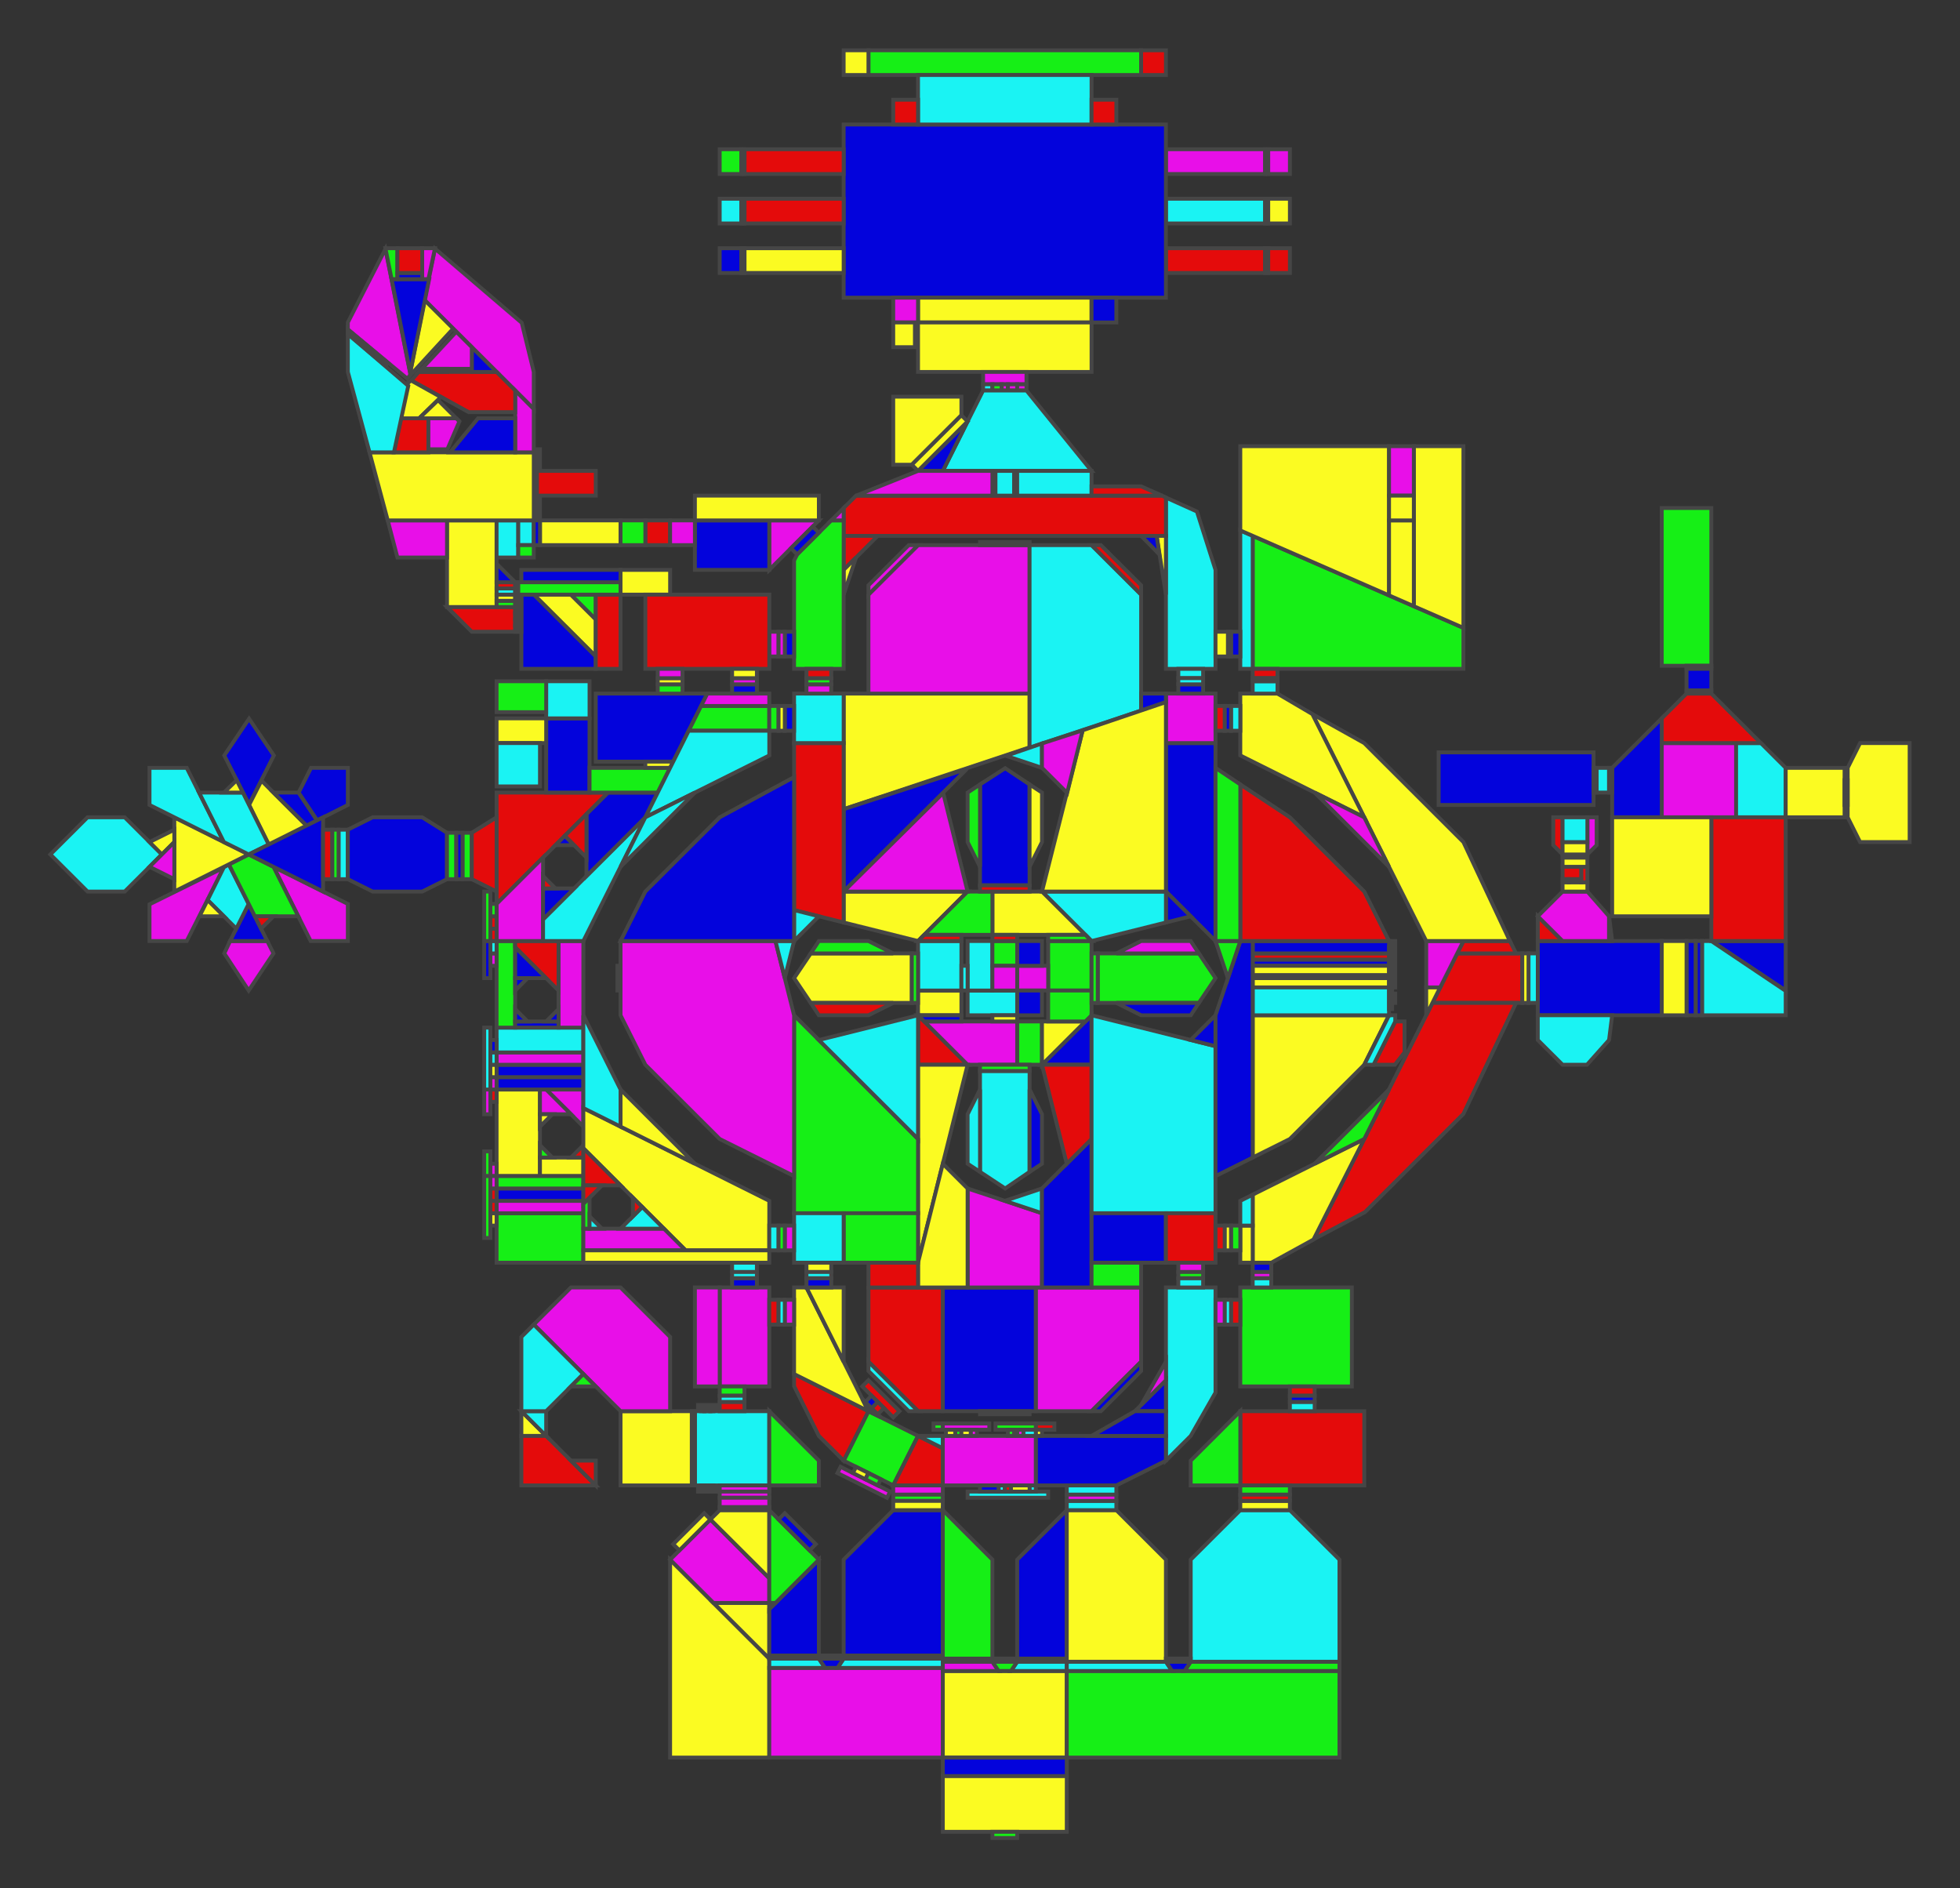 <svg width="900" height="867" preserveAspectRatio="none" viewBox="-2818 -2818 5060 4884"
 xmlns="http://www.w3.org/2000/svg" xmlns:xlink="http://www.w3.org/1999/xlink">
   <rect x="-2818" y="-2818" width="5060" height="4884" fill="#333333" stroke="none"/>
   <defs>
    <marker id="arrow" markerWidth="10" markerHeight="10" refX="0" refY="2" orient="auto" markerUnits="strokeWidth">
      <path d="M0,0 L0,4 L5,3 z" fill="#f00" />
    </marker>
  </defs>

<polygon points="-1472,832 -1408,896 -1472,896 -1472,896 -1472,832 " fill="rgb(251,251,34)" stroke="rgb(70,70,70)" stroke-width="10" stroke-linecap="round" />
<polygon points="-1280,1024 -1472,1024 -1472,896 -1408,896 -1408,896 -1280,1024 " fill="rgb(228,11,11)" stroke="rgb(70,70,70)" stroke-width="10" stroke-linecap="round" />
<polygon points="-1032,832 -1032,832 -1032,1024 -1032,1024 -1216,1024 -1216,1024 -1216,832 -1216,832 -1032,832 " fill="rgb(251,251,34)" stroke="rgb(70,70,70)" stroke-width="10" stroke-linecap="round" />
<polygon points="-1472,832 -1408,832 -1408,832 -1408,896 -1408,896 " fill="rgb(26,243,243)" stroke="rgb(70,70,70)" stroke-width="10" stroke-linecap="round" />
<polygon points="-1280,960 -1280,1024 -1280,1024 -1344,960 " fill="rgb(228,11,11)" stroke="rgb(70,70,70)" stroke-width="10" stroke-linecap="round" />
<polygon points="-832,832 -832,832 -832,1024 -1024,1024 -1024,1024 -1024,1024 -1024,1024 -1024,1024 -1024,1024 -1024,832 -1024,832 -832,832 -832,832 -832,832 -832,832 -832,832 -832,832 " fill="rgb(26,243,243)" stroke="rgb(70,70,70)" stroke-width="10" stroke-linecap="round" />
<polygon points="-1032,1024 -1032,832 -1032,832 -1024,832 -1024,832 -1024,1024 -1024,1024 -1032,1024 " fill="rgb(232,15,232)" stroke="rgb(70,70,70)" stroke-width="10" stroke-linecap="round" />
<polygon points="-832,512 -832,512 -832,512 -832,512 -832,768 -832,768 -832,768 -832,768 -960,768 -960,768 -960,768 -960,512 " fill="rgb(232,15,232)" stroke="rgb(70,70,70)" stroke-width="10" stroke-linecap="round" />
<polygon points="-896,768 -896,768 -896,792 -960,792 -960,792 -960,768 -960,768 " fill="rgb(22,239,22)" stroke="rgb(70,70,70)" stroke-width="10" stroke-linecap="round" />
<polygon points="-960,832 -960,808 -960,808 -896,808 -896,808 -896,832 -960,832 " fill="rgb(228,11,11)" stroke="rgb(70,70,70)" stroke-width="10" stroke-linecap="round" />
<polygon points="-896,792 -896,792 -896,808 -960,808 -960,808 -960,792 -960,792 " fill="rgb(26,243,243)" stroke="rgb(70,70,70)" stroke-width="10" stroke-linecap="round" />
<polygon points="-1024,512 -1024,512 -960,512 -960,512 -960,768 -1024,768 -1024,768 " fill="rgb(232,15,232)" stroke="rgb(70,70,70)" stroke-width="10" stroke-linecap="round" />
<polygon points="-1016,824 -1016,824 -1016,824 -1016,816 -968,816 -968,824 -1016,824 -1016,824 " fill="rgb(232,15,232)" stroke="rgb(70,70,70)" stroke-width="10" stroke-linecap="round" />
<polygon points="-1000,824 -1000,824 -1000,832 -1000,832 -1008,832 -1008,832 -1008,824 " fill="rgb(232,15,232)" stroke="rgb(70,70,70)" stroke-width="10" stroke-linecap="round" />
<polygon points="-1000,824 -984,824 -984,824 -984,832 -984,832 -1000,832 -1000,832 -1000,824 " fill="rgb(22,239,22)" stroke="rgb(70,70,70)" stroke-width="10" stroke-linecap="round" />
<polygon points="-976,832 -984,832 -984,832 -984,824 -984,824 -976,824 -976,824 " fill="rgb(3,3,220)" stroke="rgb(70,70,70)" stroke-width="10" stroke-linecap="round" />
<polygon points="-1088,832 -1216,832 -1216,832 -1440,608 -1344,512 -1216,512 -1088,640 " fill="rgb(232,15,232)" stroke="rgb(70,70,70)" stroke-width="10" stroke-linecap="round" />
<polygon points="-1440,608 -1312,736 -1408,832 -1408,832 -1472,832 -1472,832 -1472,640 " fill="rgb(26,243,243)" stroke="rgb(70,70,70)" stroke-width="10" stroke-linecap="round" />
<polygon points="-1344,768 -1312,736 -1280,768 " fill="rgb(22,239,22)" stroke="rgb(70,70,70)" stroke-width="10" stroke-linecap="round" />
<polygon points="-960,1040 -960,1040 -960,1024 -960,1024 -832,1024 -832,1040 -832,1040 " fill="rgb(232,15,232)" stroke="rgb(70,70,70)" stroke-width="10" stroke-linecap="round" />
<polygon points="-960,1056 -960,1040 -960,1040 -832,1040 -832,1040 -832,1056 -832,1056 -960,1056 " fill="rgb(232,15,232)" stroke="rgb(70,70,70)" stroke-width="10" stroke-linecap="round" />
<polygon points="-968,1032 -968,1032 -968,1040 -1016,1040 -1016,1032 -968,1032 -968,1032 -968,1032 " fill="rgb(251,251,34)" stroke="rgb(70,70,70)" stroke-width="10" stroke-linecap="round" />
<polygon points="-984,1032 -984,1032 -1000,1032 -1000,1032 -1000,1024 -1000,1024 -984,1024 -984,1024 " fill="rgb(232,15,232)" stroke="rgb(70,70,70)" stroke-width="10" stroke-linecap="round" />
<polygon points="-1000,1024 -1000,1024 -1000,1032 -1000,1032 -1008,1032 -1008,1032 -1008,1024 " fill="rgb(26,243,243)" stroke="rgb(70,70,70)" stroke-width="10" stroke-linecap="round" />
<polygon points="-984,1024 -984,1024 -976,1024 -976,1024 -976,1032 -984,1032 -984,1032 " fill="rgb(228,11,11)" stroke="rgb(70,70,70)" stroke-width="10" stroke-linecap="round" />
<polygon points="-1088,1216 -1088,1216 -832,1472 -832,1472 -832,1728 -1088,1728 " fill="rgb(251,251,34)" stroke="rgb(70,70,70)" stroke-width="10" stroke-linecap="round" />
<polygon points="-832,1328 -832,1472 -976,1328 -832,1328 " fill="rgb(251,251,34)" stroke="rgb(70,70,70)" stroke-width="10" stroke-linecap="round" />
<polygon points="-984,1112 -984,1112 -984,1112 -832,1264 -832,1328 -976,1328 -976,1328 -1088,1216 -1088,1216 " fill="rgb(232,15,232)" stroke="rgb(70,70,70)" stroke-width="10" stroke-linecap="round" />
<polygon points="-984,1112 -984,1112 -1064,1192 -1064,1192 -1080,1176 -1000,1096 " fill="rgb(251,251,34)" stroke="rgb(70,70,70)" stroke-width="10" stroke-linecap="round" />
<polygon points="-984,1112 -960,1088 -832,1088 -832,1088 -832,1264 " fill="rgb(251,251,34)" stroke="rgb(70,70,70)" stroke-width="10" stroke-linecap="round" />
<polygon points="-832,1080 -832,1088 -832,1088 -960,1088 -960,1088 -960,1080 -832,1080 -832,1080 -832,1080 " fill="rgb(3,3,220)" stroke="rgb(70,70,70)" stroke-width="10" stroke-linecap="round" />
<polygon points="-960,1080 -960,1056 -832,1056 -832,1056 -832,1080 -832,1080 -960,1080 -960,1080 -960,1080 " fill="rgb(232,15,232)" stroke="rgb(70,70,70)" stroke-width="10" stroke-linecap="round" />
<polygon points="-520,1040 -520,1040 -520,1040 -520,1040 -520,1040 -528,1056 -656,992 -648,976 -648,976 " fill="rgb(232,15,232)" stroke="rgb(70,70,70)" stroke-width="10" stroke-linecap="round" />
<polygon points="-512,1024 -640,960 -640,960 -640,960 -640,960 -640,960 -576,832 -448,896 -448,896 " fill="rgb(22,239,22)" stroke="rgb(70,70,70)" stroke-width="10" stroke-linecap="round" />
<polygon points="-616,992 -608,976 -576,992 -576,992 -584,1008 -584,1008 -616,992 " fill="rgb(251,251,34)" stroke="rgb(70,70,70)" stroke-width="10" stroke-linecap="round" />
<polygon points="-584,1008 -584,1008 -576,992 -576,992 -544,1008 -544,1008 -552,1024 " fill="rgb(22,239,22)" stroke="rgb(70,70,70)" stroke-width="10" stroke-linecap="round" />
<polygon points="-768,735 -576,832 -640,960 -704,896 -768,767 " fill="rgb(228,11,11)" stroke="rgb(70,70,70)" stroke-width="10" stroke-linecap="round" />
<polygon points="-704,960 -704,1024 -832,1024 -832,832 " fill="rgb(22,239,22)" stroke="rgb(70,70,70)" stroke-width="10" stroke-linecap="round" />
<polygon points="-512,1024 -448,896 -384,928 -384,1024 -512,1024 " fill="rgb(228,11,11)" stroke="rgb(70,70,70)" stroke-width="10" stroke-linecap="round" />
<polygon points="-384,1048 -512,1048 -512,1048 -512,1024 -512,1024 -384,1024 -384,1024 -384,1048 " fill="rgb(232,15,232)" stroke="rgb(70,70,70)" stroke-width="10" stroke-linecap="round" />
<polygon points="-384,1064 -512,1064 -512,1064 -512,1048 -384,1048 -384,1048 -384,1064 " fill="rgb(22,239,22)" stroke="rgb(70,70,70)" stroke-width="10" stroke-linecap="round" />
<polygon points="-832,1728 -832,1496 -384,1496 -384,1496 -384,1728 " fill="rgb(232,15,232)" stroke="rgb(70,70,70)" stroke-width="10" stroke-linecap="round" />
<polygon points="-688,1496 -832,1496 -832,1472 -704,1472 -688,1496 " fill="rgb(26,243,243)" stroke="rgb(70,70,70)" stroke-width="10" stroke-linecap="round" />
<polygon points="-640,1472 -384,1472 -384,1496 -656,1496 -640,1472 " fill="rgb(26,243,243)" stroke="rgb(70,70,70)" stroke-width="10" stroke-linecap="round" />
<polygon points="-656,1496 -688,1496 -688,1496 -704,1472 -704,1472 -640,1472 -640,1472 -656,1496 " fill="rgb(3,3,220)" stroke="rgb(70,70,70)" stroke-width="10" stroke-linecap="round" />
<polygon points="-640,1464 -640,1464 -384,1464 -384,1472 -640,1472 " fill="rgb(232,15,232)" stroke="rgb(70,70,70)" stroke-width="10" stroke-linecap="round" />
<polygon points="-704,1472 -832,1472 -832,1464 -704,1464 -704,1472 " fill="rgb(251,251,34)" stroke="rgb(70,70,70)" stroke-width="10" stroke-linecap="round" />
<polygon points="-640,1472 -640,1472 -704,1472 -704,1472 -704,1464 -704,1464 -640,1464 -640,1464 " fill="rgb(251,251,34)" stroke="rgb(70,70,70)" stroke-width="10" stroke-linecap="round" />
<polygon points="-704,1464 -832,1464 -832,1344 -704,1216 -704,1216 -704,1464 " fill="rgb(3,3,220)" stroke="rgb(70,70,70)" stroke-width="10" stroke-linecap="round" />
<polygon points="-384,1088 -384,1088 -384,1464 -640,1464 -640,1216 -512,1088 " fill="rgb(3,3,220)" stroke="rgb(70,70,70)" stroke-width="10" stroke-linecap="round" />
<polygon points="-384,1064 -384,1088 -384,1088 -512,1088 -512,1064 -384,1064 " fill="rgb(251,251,34)" stroke="rgb(70,70,70)" stroke-width="10" stroke-linecap="round" />
<polygon points="-816,1328 -832,1344 -832,1328 -816,1328 " fill="rgb(228,11,11)" stroke="rgb(70,70,70)" stroke-width="10" stroke-linecap="round" />
<polygon points="-832,1328 -832,1328 -832,1088 -704,1216 -704,1216 -704,1216 -704,1216 -816,1328 -816,1328 " fill="rgb(22,239,22)" stroke="rgb(70,70,70)" stroke-width="10" stroke-linecap="round" />
<polygon points="-728,1192 -808,1112 -808,1112 -792,1096 -712,1176 -712,1176 -712,1176 " fill="rgb(3,3,220)" stroke="rgb(70,70,70)" stroke-width="10" stroke-linecap="round" />
<polygon points="-576,832 -576,832 -768,736 -768,512 -768,512 -768,512 -768,512 -768,512 -736,512 -736,512 " fill="rgb(251,251,34)" stroke="rgb(70,70,70)" stroke-width="10" stroke-linecap="round" />
<polygon points="-792,544 -768,544 -768,608 -768,608 -792,608 -792,544 " fill="rgb(232,15,232)" stroke="rgb(70,70,70)" stroke-width="10" stroke-linecap="round" />
<polygon points="-808,608 -832,608 -832,544 -832,544 -808,544 " fill="rgb(228,11,11)" stroke="rgb(70,70,70)" stroke-width="10" stroke-linecap="round" />
<polygon points="-792,544 -792,608 -792,608 -808,608 -808,544 -808,544 " fill="rgb(26,243,243)" stroke="rgb(70,70,70)" stroke-width="10" stroke-linecap="round" />
<polygon points="-384,896 -384,928 -448,896 -384,896 " fill="rgb(26,243,243)" stroke="rgb(70,70,70)" stroke-width="10" stroke-linecap="round" />
<polygon points="-384,864 -384,864 -384,880 -408,880 -408,864 " fill="rgb(22,239,22)" stroke="rgb(70,70,70)" stroke-width="10" stroke-linecap="round" />
<polygon points="-640,512 -640,512 -640,704 -640,704 -736,512 -640,512 " fill="rgb(251,251,34)" stroke="rgb(70,70,70)" stroke-width="10" stroke-linecap="round" />
<polygon points="-592,768 -592,768 -576,752 -496,832 -512,848 -592,768 -592,768 " fill="rgb(228,11,11)" stroke="rgb(70,70,70)" stroke-width="10" stroke-linecap="round" />
<polygon points="-384,512 -384,832 -448,832 -576,704 -576,512 " fill="rgb(228,11,11)" stroke="rgb(70,70,70)" stroke-width="10" stroke-linecap="round" />
<polygon points="-472,832 -576,728 -576,728 -576,728 -576,704 -448,832 " fill="rgb(26,243,243)" stroke="rgb(70,70,70)" stroke-width="10" stroke-linecap="round" />
<polygon points="-544,848 -544,848 -544,848 -576,832 -576,832 -568,824 " fill="rgb(22,239,22)" stroke="rgb(70,70,70)" stroke-width="10" stroke-linecap="round" />
<polygon points="-536,824 -552,840 -568,824 -568,824 -552,808 -552,808 -536,824 " fill="rgb(228,11,11)" stroke="rgb(70,70,70)" stroke-width="10" stroke-linecap="round" />
<polygon points="-568,824 -568,824 -568,824 -576,832 -576,832 -592,800 " fill="rgb(3,3,220)" stroke="rgb(70,70,70)" stroke-width="10" stroke-linecap="round" />
<polygon points="-568,824 -584,808 -584,808 -568,792 -552,808 -552,808 -568,824 " fill="rgb(3,3,220)" stroke="rgb(70,70,70)" stroke-width="10" stroke-linecap="round" />
<polygon points="384,768 384,768 384,768 384,512 384,512 384,512 384,512 672,512 672,768 384,768 " fill="rgb(22,239,22)" stroke="rgb(70,70,70)" stroke-width="10" stroke-linecap="round" />
<polygon points="512,792 512,768 576,768 576,768 576,792 512,792 " fill="rgb(228,11,11)" stroke="rgb(70,70,70)" stroke-width="10" stroke-linecap="round" />
<polygon points="384,1024 384,832 704,832 704,832 704,1024 384,1024 384,1024 " fill="rgb(228,11,11)" stroke="rgb(70,70,70)" stroke-width="10" stroke-linecap="round" />
<polygon points="576,808 576,832 512,832 512,832 512,808 576,808 " fill="rgb(26,243,243)" stroke="rgb(70,70,70)" stroke-width="10" stroke-linecap="round" />
<polygon points="512,808 512,808 512,792 576,792 576,792 576,808 " fill="rgb(3,3,220)" stroke="rgb(70,70,70)" stroke-width="10" stroke-linecap="round" />
<polygon points="192,960 192,512 192,512 320,512 320,512 320,512 320,512 320,784 320,784 320,784 320,784 256,896 " fill="rgb(26,243,243)" stroke="rgb(70,70,70)" stroke-width="10" stroke-linecap="round" />
<polygon points="320,544 320,544 344,544 344,608 344,608 320,608 " fill="rgb(232,15,232)" stroke="rgb(70,70,70)" stroke-width="10" stroke-linecap="round" />
<polygon points="360,544 360,544 384,544 384,608 384,608 360,608 " fill="rgb(228,11,11)" stroke="rgb(70,70,70)" stroke-width="10" stroke-linecap="round" />
<polygon points="344,544 344,544 360,544 360,608 360,608 344,608 " fill="rgb(26,243,243)" stroke="rgb(70,70,70)" stroke-width="10" stroke-linecap="round" />
<polygon points="256,960 384,832 384,1024 256,1024 " fill="rgb(22,239,22)" stroke="rgb(70,70,70)" stroke-width="10" stroke-linecap="round" />
<polygon points="0,832 0,832 -144,832 -144,832 -144,512 128,512 128,704 " fill="rgb(232,15,232)" stroke="rgb(70,70,70)" stroke-width="10" stroke-linecap="round" />
<polygon points="24,832 24,832 24,832 0,832 0,832 128,704 128,728 24,832 " fill="rgb(3,3,220)" stroke="rgb(70,70,70)" stroke-width="10" stroke-linecap="round" />
<polygon points="192,752 192,832 112,832 192,752 " fill="rgb(3,3,220)" stroke="rgb(70,70,70)" stroke-width="10" stroke-linecap="round" />
<polygon points="128,816 192,704 192,752 " fill="rgb(232,15,232)" stroke="rgb(70,70,70)" stroke-width="10" stroke-linecap="round" />
<polygon points="-144,1024 -144,1024 -144,896 192,896 192,896 192,896 192,960 64,1024 -144,1024 " fill="rgb(3,3,220)" stroke="rgb(70,70,70)" stroke-width="10" stroke-linecap="round" />
<polygon points="112,832 192,832 192,896 0,896 112,832 " fill="rgb(3,3,220)" stroke="rgb(70,70,70)" stroke-width="10" stroke-linecap="round" />
<polygon points="-144,880 -144,880 -144,864 -96,864 -96,880 -144,880 " fill="rgb(228,11,11)" stroke="rgb(70,70,70)" stroke-width="10" stroke-linecap="round" />
<polygon points="-144,880 -144,880 -128,880 -128,880 -128,896 -144,896 -144,896 " fill="rgb(251,251,34)" stroke="rgb(70,70,70)" stroke-width="10" stroke-linecap="round" />
<polygon points="-144,880 -248,880 -248,880 -248,880 -248,880 -248,880 -248,880 -248,864 -248,864 -144,864 -144,864 " fill="rgb(22,239,22)" stroke="rgb(70,70,70)" stroke-width="10" stroke-linecap="round" />
<polygon points="-384,880 -384,880 -384,880 -384,880 -384,864 -264,864 -264,880 -384,880 -384,880 -384,880 " fill="rgb(232,15,232)" stroke="rgb(70,70,70)" stroke-width="10" stroke-linecap="round" />
<polygon points="-384,832 -384,512 -144,512 -144,832 -384,832 -384,832 -384,832 " fill="rgb(3,3,220)" stroke="rgb(70,70,70)" stroke-width="10" stroke-linecap="round" />
<polygon points="-288,840 -288,832 -160,832 -160,840 " fill="rgb(232,15,232)" stroke="rgb(70,70,70)" stroke-width="10" stroke-linecap="round" />
<polygon points="-144,896 -144,896 -144,896 -144,896 -144,1024 -384,1024 -384,1024 -384,1024 -384,1024 -384,1024 -384,1024 -384,1024 -384,896 -144,896 -144,896 -144,896 -144,896 -144,896 -144,896 -144,896 " fill="rgb(232,15,232)" stroke="rgb(70,70,70)" stroke-width="10" stroke-linecap="round" />
<polygon points="-336,880 -336,880 -336,896 -336,896 -352,896 -352,896 -352,880 -352,880 " fill="rgb(22,239,22)" stroke="rgb(70,70,70)" stroke-width="10" stroke-linecap="round" />
<polygon points="-352,880 -352,896 -352,896 -376,896 -376,880 -352,880 " fill="rgb(251,251,34)" stroke="rgb(70,70,70)" stroke-width="10" stroke-linecap="round" />
<polygon points="-312,896 -312,896 -312,880 -312,880 -296,880 -296,880 -296,896 -296,896 " fill="rgb(232,15,232)" stroke="rgb(70,70,70)" stroke-width="10" stroke-linecap="round" />
<polygon points="-336,896 -336,896 -336,880 -336,880 -312,880 -312,880 -312,896 -312,896 " fill="rgb(251,251,34)" stroke="rgb(70,70,70)" stroke-width="10" stroke-linecap="round" />
<polygon points="-176,896 -176,896 -176,880 -176,880 -144,880 -144,880 -144,896 -144,896 " fill="rgb(26,243,243)" stroke="rgb(70,70,70)" stroke-width="10" stroke-linecap="round" />
<polygon points="-192,896 -192,880 -192,880 -176,880 -176,880 -176,896 -176,896 -192,896 " fill="rgb(232,15,232)" stroke="rgb(70,70,70)" stroke-width="10" stroke-linecap="round" />
<polygon points="-216,880 -200,880 -200,880 -200,896 -200,896 -216,896 -216,896 " fill="rgb(22,239,22)" stroke="rgb(70,70,70)" stroke-width="10" stroke-linecap="round" />
<polygon points="-200,896 -200,896 -200,880 -200,880 -192,880 -192,880 -192,896 -192,896 " fill="rgb(3,3,220)" stroke="rgb(70,70,70)" stroke-width="10" stroke-linecap="round" />
<polygon points="-64,1504 -64,1504 -64,1728 -384,1728 -384,1728 -384,1504 " fill="rgb(251,251,34)" stroke="rgb(70,70,70)" stroke-width="10" stroke-linecap="round" />
<polygon points="-64,1728 -64,1776 -64,1776 -384,1776 -384,1776 -384,1728 -384,1728 -64,1728 " fill="rgb(3,3,220)" stroke="rgb(70,70,70)" stroke-width="10" stroke-linecap="round" />
<polygon points="-64,1776 -64,1776 -64,1920 -64,1920 -384,1920 -384,1920 -384,1920 -384,1920 -384,1776 -384,1776 " fill="rgb(251,251,34)" stroke="rgb(70,70,70)" stroke-width="10" stroke-linecap="round" />
<polygon points="-192,1920 -192,1920 -192,1936 -256,1936 -256,1920 " fill="rgb(22,239,22)" stroke="rgb(70,70,70)" stroke-width="10" stroke-linecap="round" />
<polygon points="-256,1480 -240,1504 -240,1504 -384,1504 -384,1480 " fill="rgb(232,15,232)" stroke="rgb(70,70,70)" stroke-width="10" stroke-linecap="round" />
<polygon points="-192,1480 -64,1480 -64,1504 -208,1504 -192,1480 " fill="rgb(26,243,243)" stroke="rgb(70,70,70)" stroke-width="10" stroke-linecap="round" />
<polygon points="-256,1480 -256,1480 -192,1480 -192,1480 -208,1504 -208,1504 -240,1504 -240,1504 " fill="rgb(22,239,22)" stroke="rgb(70,70,70)" stroke-width="10" stroke-linecap="round" />
<polygon points="-192,1472 -64,1472 -64,1480 -192,1480 -192,1472 " fill="rgb(232,15,232)" stroke="rgb(70,70,70)" stroke-width="10" stroke-linecap="round" />
<polygon points="-256,1480 -384,1480 -384,1472 -256,1472 -256,1480 " fill="rgb(26,243,243)" stroke="rgb(70,70,70)" stroke-width="10" stroke-linecap="round" />
<polygon points="-192,1472 -192,1472 -192,1480 -192,1480 -256,1480 -256,1480 -256,1472 -256,1472 " fill="rgb(232,15,232)" stroke="rgb(70,70,70)" stroke-width="10" stroke-linecap="round" />
<polygon points="-256,1216 -256,1472 -256,1472 -384,1472 -384,1088 -384,1088 " fill="rgb(22,239,22)" stroke="rgb(70,70,70)" stroke-width="10" stroke-linecap="round" />
<polygon points="-64,1088 -64,1088 -64,1472 -192,1472 -192,1216 " fill="rgb(3,3,220)" stroke="rgb(70,70,70)" stroke-width="10" stroke-linecap="round" />
<polygon points="-64,1728 -64,1504 640,1504 640,1504 640,1728 " fill="rgb(22,239,22)" stroke="rgb(70,70,70)" stroke-width="10" stroke-linecap="round" />
<polygon points="256,1480 640,1480 640,1504 240,1504 256,1480 " fill="rgb(22,239,22)" stroke="rgb(70,70,70)" stroke-width="10" stroke-linecap="round" />
<polygon points="208,1504 -64,1504 -64,1480 192,1480 208,1504 " fill="rgb(26,243,243)" stroke="rgb(70,70,70)" stroke-width="10" stroke-linecap="round" />
<polygon points="256,1480 240,1504 240,1504 208,1504 208,1504 192,1480 192,1480 256,1480 " fill="rgb(3,3,220)" stroke="rgb(70,70,70)" stroke-width="10" stroke-linecap="round" />
<polygon points="640,1480 256,1480 256,1216 256,1216 384,1088 512,1088 512,1088 640,1216 " fill="rgb(26,243,243)" stroke="rgb(70,70,70)" stroke-width="10" stroke-linecap="round" />
<polygon points="192,1216 192,1480 192,1480 192,1480 -64,1480 -64,1088 64,1088 " fill="rgb(251,251,34)" stroke="rgb(70,70,70)" stroke-width="10" stroke-linecap="round" />
<polygon points="256,1480 256,1480 192,1480 192,1480 192,1472 192,1472 256,1472 " fill="rgb(228,11,11)" stroke="rgb(70,70,70)" stroke-width="10" stroke-linecap="round" />
<polygon points="-64,1064 -64,1064 64,1064 64,1064 64,1088 64,1088 -64,1088 -64,1088 " fill="rgb(26,243,243)" stroke="rgb(70,70,70)" stroke-width="10" stroke-linecap="round" />
<polygon points="64,1024 64,1048 64,1048 -64,1048 -64,1048 -64,1024 -64,1024 64,1024 " fill="rgb(26,243,243)" stroke="rgb(70,70,70)" stroke-width="10" stroke-linecap="round" />
<polygon points="64,1048 64,1064 64,1064 -64,1064 -64,1064 -64,1048 -64,1048 64,1048 " fill="rgb(232,15,232)" stroke="rgb(70,70,70)" stroke-width="10" stroke-linecap="round" />
<polygon points="384,1064 512,1064 512,1064 512,1088 384,1088 384,1088 " fill="rgb(251,251,34)" stroke="rgb(70,70,70)" stroke-width="10" stroke-linecap="round" />
<polygon points="512,1024 512,1024 512,1048 384,1048 384,1048 384,1024 " fill="rgb(22,239,22)" stroke="rgb(70,70,70)" stroke-width="10" stroke-linecap="round" />
<polygon points="384,1048 512,1048 512,1048 512,1064 384,1064 384,1064 " fill="rgb(228,11,11)" stroke="rgb(70,70,70)" stroke-width="10" stroke-linecap="round" />
<polygon points="-112,1040 -112,1040 -112,1056 -320,1056 -320,1040 -112,1040 -112,1040 -112,1040 -112,1040 -112,1040 " fill="rgb(26,243,243)" stroke="rgb(70,70,70)" stroke-width="10" stroke-linecap="round" />
<polygon points="-144,1024 -144,1040 -160,1040 -160,1040 -160,1024 -160,1024 -144,1024 " fill="rgb(26,243,243)" stroke="rgb(70,70,70)" stroke-width="10" stroke-linecap="round" />
<polygon points="-160,1024 -160,1024 -160,1040 -160,1040 -208,1040 -208,1040 -208,1024 -208,1024 " fill="rgb(251,251,34)" stroke="rgb(70,70,70)" stroke-width="10" stroke-linecap="round" />
<polygon points="-224,1040 -240,1040 -240,1040 -240,1024 -240,1024 -224,1024 -224,1024 -224,1040 " fill="rgb(26,243,243)" stroke="rgb(70,70,70)" stroke-width="10" stroke-linecap="round" />
<polygon points="-208,1040 -224,1040 -224,1040 -224,1024 -224,1024 -208,1024 -208,1024 -208,1040 " fill="rgb(228,11,11)" stroke="rgb(70,70,70)" stroke-width="10" stroke-linecap="round" />
<polygon points="-240,1024 -240,1040 -240,1040 -288,1040 -288,1040 -288,1024 -240,1024 " fill="rgb(3,3,220)" stroke="rgb(70,70,70)" stroke-width="10" stroke-linecap="round" />
<polygon points="1536,-384 1536,-384 1560,-384 1560,-384 1560,-192 1536,-192 " fill="rgb(3,3,220)" stroke="rgb(70,70,70)" stroke-width="10" stroke-linecap="round" />
<polygon points="1536,-384 1536,-384 1536,-192 1536,-192 1472,-192 1472,-384 1472,-384 " fill="rgb(251,251,34)" stroke="rgb(70,70,70)" stroke-width="10" stroke-linecap="round" />
<polygon points="1792,-256 1600,-384 1600,-384 1792,-384 " fill="rgb(3,3,220)" stroke="rgb(70,70,70)" stroke-width="10" stroke-linecap="round" />
<polygon points="1576,-384 1600,-384 1600,-384 1600,-384 1792,-255 1792,-192 1576,-192 1576,-384 " fill="rgb(26,243,243)" stroke="rgb(70,70,70)" stroke-width="10" stroke-linecap="round" />
<polygon points="1560,-384 1560,-384 1576,-384 1576,-384 1576,-192 1576,-192 1560,-192 " fill="rgb(3,3,220)" stroke="rgb(70,70,70)" stroke-width="10" stroke-linecap="round" />
<polygon points="1472,-192 1472,-192 1152,-192 1152,-192 1152,-384 1152,-384 1152,-384 1472,-384 1472,-384 " fill="rgb(3,3,220)" stroke="rgb(70,70,70)" stroke-width="10" stroke-linecap="round" />
<polygon points="1152,-128 1152,-192 1152,-192 1344,-192 1336,-128 1279,-64 1216,-64 " fill="rgb(26,243,243)" stroke="rgb(70,70,70)" stroke-width="10" stroke-linecap="round" />
<polygon points="1128,-352 1128,-352 1152,-352 1152,-224 1128,-224 " fill="rgb(26,243,243)" stroke="rgb(70,70,70)" stroke-width="10" stroke-linecap="round" />
<polygon points="1112,-224 880,-224 880,-224 944,-352 1112,-352 1112,-352 1112,-224 " fill="rgb(228,11,11)" stroke="rgb(70,70,70)" stroke-width="10" stroke-linecap="round" />
<polygon points="1096,-352 944,-352 960,-384 1080,-384 " fill="rgb(228,11,11)" stroke="rgb(70,70,70)" stroke-width="10" stroke-linecap="round" />
<polygon points="1112,-224 1112,-352 1112,-352 1128,-352 1128,-224 1128,-224 1112,-224 " fill="rgb(251,251,34)" stroke="rgb(70,70,70)" stroke-width="10" stroke-linecap="round" />
<polygon points="1096,-224 960,63 706,317 574,387 880,-224 880,-224 " fill="rgb(228,11,11)" stroke="rgb(70,70,70)" stroke-width="10" stroke-linecap="round" />
<polygon points="864,-384 864,-384 960,-384 900,-264 864,-264 " fill="rgb(232,15,232)" stroke="rgb(70,70,70)" stroke-width="10" stroke-linecap="round" />
<polygon points="784,-384 784,-264 776,-264 776,-264 776,-384 776,-384 776,-384 776,-384 776,-384 776,-384 776,-384 776,-384 776,-384 776,-384 " fill="rgb(228,11,11)" stroke="rgb(70,70,70)" stroke-width="10" stroke-linecap="round" />
<polygon points="768,-320 416,-320 416,-336 768,-336 768,-320 " fill="rgb(3,3,220)" stroke="rgb(70,70,70)" stroke-width="10" stroke-linecap="round" />
<polygon points="776,-336 776,-336 776,-320 776,-320 768,-320 768,-320 768,-336 768,-336 " fill="rgb(228,11,11)" stroke="rgb(70,70,70)" stroke-width="10" stroke-linecap="round" />
<polygon points="768,-336 416,-336 416,-352 768,-352 768,-336 " fill="rgb(228,11,11)" stroke="rgb(70,70,70)" stroke-width="10" stroke-linecap="round" />
<polygon points="776,-352 776,-352 776,-336 776,-336 768,-336 768,-336 768,-352 768,-352 " fill="rgb(22,239,22)" stroke="rgb(70,70,70)" stroke-width="10" stroke-linecap="round" />
<polygon points="768,-352 768,-352 768,-352 416,-352 416,-384 768,-384 " fill="rgb(3,3,220)" stroke="rgb(70,70,70)" stroke-width="10" stroke-linecap="round" />
<polygon points="768,-352 768,-352 768,-368 768,-368 776,-368 776,-352 776,-352 " fill="rgb(251,251,34)" stroke="rgb(70,70,70)" stroke-width="10" stroke-linecap="round" />
<polygon points="768,-264 768,-264 416,-264 416,-288 768,-288 768,-264 " fill="rgb(251,251,34)" stroke="rgb(70,70,70)" stroke-width="10" stroke-linecap="round" />
<polygon points="776,-272 768,-272 768,-288 768,-288 776,-288 776,-288 " fill="rgb(251,251,34)" stroke="rgb(70,70,70)" stroke-width="10" stroke-linecap="round" />
<polygon points="768,-288 768,-288 416,-288 416,-296 768,-296 " fill="rgb(228,11,11)" stroke="rgb(70,70,70)" stroke-width="10" stroke-linecap="round" />
<polygon points="776,-288 768,-288 768,-288 768,-296 768,-296 776,-296 776,-296 776,-288 " fill="rgb(228,11,11)" stroke="rgb(70,70,70)" stroke-width="10" stroke-linecap="round" />
<polygon points="768,-296 768,-296 768,-296 416,-296 416,-320 768,-320 " fill="rgb(251,251,34)" stroke="rgb(70,70,70)" stroke-width="10" stroke-linecap="round" />
<polygon points="768,-296 768,-296 768,-312 768,-312 776,-312 776,-296 776,-296 " fill="rgb(251,251,34)" stroke="rgb(70,70,70)" stroke-width="10" stroke-linecap="round" />
<polygon points="728,-64 784,-176 808,-176 808,-96 783,-64 " fill="rgb(228,11,11)" stroke="rgb(70,70,70)" stroke-width="10" stroke-linecap="round" />
<polygon points="416,176 416,176 416,-192 768,-192 704,-64 512,128 " fill="rgb(251,251,34)" stroke="rgb(70,70,70)" stroke-width="10" stroke-linecap="round" />
<polygon points="728,-64 704,-64 768,-192 768,-192 784,-192 784,-176 728,-64 " fill="rgb(26,243,243)" stroke="rgb(70,70,70)" stroke-width="10" stroke-linecap="round" />
<polygon points="768,-192 768,-192 416,-192 416,-264 768,-264 768,-192 " fill="rgb(26,243,243)" stroke="rgb(70,70,70)" stroke-width="10" stroke-linecap="round" />
<polygon points="776,-264 776,-264 776,-208 776,-208 776,-208 768,-208 768,-264 768,-264 " fill="rgb(22,239,22)" stroke="rgb(70,70,70)" stroke-width="10" stroke-linecap="round" />
<polygon points="864,-264 900,-264 864,-192 864,-192 864,-264 " fill="rgb(251,251,34)" stroke="rgb(70,70,70)" stroke-width="10" stroke-linecap="round" />
<polygon points="776,-248 776,-248 784,-248 784,-224 776,-224 " fill="rgb(3,3,220)" stroke="rgb(70,70,70)" stroke-width="10" stroke-linecap="round" />
<polygon points="464,448 416,448 416,448 416,272 704,128 704,128 573,388 " fill="rgb(251,251,34)" stroke="rgb(70,70,70)" stroke-width="10" stroke-linecap="round" />
<polygon points="768,0 768,0 704,128 576,192 " fill="rgb(22,239,22)" stroke="rgb(70,70,70)" stroke-width="10" stroke-linecap="round" />
<polygon points="464,448 464,472 416,472 416,472 416,448 416,448 464,448 " fill="rgb(3,3,220)" stroke="rgb(70,70,70)" stroke-width="10" stroke-linecap="round" />
<polygon points="416,488 416,488 464,488 464,512 416,512 416,512 " fill="rgb(26,243,243)" stroke="rgb(70,70,70)" stroke-width="10" stroke-linecap="round" />
<polygon points="416,472 464,472 464,488 416,488 416,488 416,472 " fill="rgb(232,15,232)" stroke="rgb(70,70,70)" stroke-width="10" stroke-linecap="round" />
<polygon points="0,-192 0,-64 -128,-64 0,-192 " fill="rgb(3,3,220)" stroke="rgb(70,70,70)" stroke-width="10" stroke-linecap="round" />
<polygon points="0,-384 0,-256 0,-256 0,-256 -112,-256 -112,-384 -112,-384 " fill="rgb(22,239,22)" stroke="rgb(70,70,70)" stroke-width="10" stroke-linecap="round" />
<polygon points="-112,-320 -112,-320 -112,-256 -192,-256 -192,-256 -192,-320 -192,-320 " fill="rgb(232,15,232)" stroke="rgb(70,70,70)" stroke-width="10" stroke-linecap="round" />
<polygon points="-128,-384 -128,-320 -192,-320 -192,-384 " fill="rgb(3,3,220)" stroke="rgb(70,70,70)" stroke-width="10" stroke-linecap="round" />
<polygon points="-192,-64 -192,-176 -128,-176 -128,-176 -128,-64 -128,-64 -192,-64 -192,-64 " fill="rgb(22,239,22)" stroke="rgb(70,70,70)" stroke-width="10" stroke-linecap="round" />
<polygon points="-128,-256 -128,-192 -192,-192 -192,-256 " fill="rgb(3,3,220)" stroke="rgb(70,70,70)" stroke-width="10" stroke-linecap="round" />
<polygon points="-128,-64 -128,-64 -128,-64 -128,-176 -16,-176 -16,-176 " fill="rgb(251,251,34)" stroke="rgb(70,70,70)" stroke-width="10" stroke-linecap="round" />
<polygon points="0,-192 0,-192 0,-192 -16,-176 -16,-176 -112,-176 -112,-256 0,-256 " fill="rgb(22,239,22)" stroke="rgb(70,70,70)" stroke-width="10" stroke-linecap="round" />
<polygon points="-320,-64 -448,-64 -448,-192 -320,-64 " fill="rgb(228,11,11)" stroke="rgb(70,70,70)" stroke-width="10" stroke-linecap="round" />
<polygon points="-192,-192 -320,-192 -320,-192 -320,-256 -320,-256 -192,-256 -192,-256 " fill="rgb(26,243,243)" stroke="rgb(70,70,70)" stroke-width="10" stroke-linecap="round" />
<polygon points="-448,-256 -336,-256 -336,-192 -448,-192 -448,-192 -448,-256 -448,-256 " fill="rgb(251,251,34)" stroke="rgb(70,70,70)" stroke-width="10" stroke-linecap="round" />
<polygon points="-320,-64 -320,-64 -320,-64 -432,-176 -432,-176 -192,-176 -192,-176 -192,-64 " fill="rgb(232,15,232)" stroke="rgb(70,70,70)" stroke-width="10" stroke-linecap="round" />
<polygon points="-192,-176 -192,-176 -256,-176 -256,-192 -256,-192 -192,-192 " fill="rgb(251,251,34)" stroke="rgb(70,70,70)" stroke-width="10" stroke-linecap="round" />
<polygon points="-448,-192 -336,-192 -336,-176 -432,-176 -448,-192 -448,-192 " fill="rgb(3,3,220)" stroke="rgb(70,70,70)" stroke-width="10" stroke-linecap="round" />
<polygon points="-256,-384 -256,-384 -256,-256 -256,-256 -320,-256 -320,-384 -320,-384 " fill="rgb(26,243,243)" stroke="rgb(70,70,70)" stroke-width="10" stroke-linecap="round" />
<polygon points="-448,-384 -448,-384 -448,-384 -336,-384 -336,-256 -336,-256 -448,-256 " fill="rgb(26,243,243)" stroke="rgb(70,70,70)" stroke-width="10" stroke-linecap="round" />
<polygon points="-320,-320 -320,-256 -336,-256 -336,-256 -336,-320 " fill="rgb(26,243,243)" stroke="rgb(70,70,70)" stroke-width="10" stroke-linecap="round" />
<polygon points="-256,-320 -256,-384 -192,-384 -192,-320 -256,-320 " fill="rgb(22,239,22)" stroke="rgb(70,70,70)" stroke-width="10" stroke-linecap="round" />
<polygon points="-192,-256 -192,-256 -256,-256 -256,-256 -256,-320 -256,-320 -192,-320 -192,-320 " fill="rgb(232,15,232)" stroke="rgb(70,70,70)" stroke-width="10" stroke-linecap="round" />
<polygon points="-128,320 -128,512 -320,512 -320,256 -128,320 " fill="rgb(232,15,232)" stroke="rgb(70,70,70)" stroke-width="10" stroke-linecap="round" />
<polygon points="-128,256 -128,256 -128,320 -224,288 " fill="rgb(26,243,243)" stroke="rgb(70,70,70)" stroke-width="10" stroke-linecap="round" />
<polygon points="-288,-48 -288,-48 -160,-48 -160,-48 -160,213 -223,256 -288,213 " fill="rgb(26,243,243)" stroke="rgb(70,70,70)" stroke-width="10" stroke-linecap="round" />
<polygon points="-320,192 -320,64 -288,0 -288,213 " fill="rgb(26,243,243)" stroke="rgb(70,70,70)" stroke-width="10" stroke-linecap="round" />
<polygon points="-160,213 -160,0 -128,64 -128,192 " fill="rgb(3,3,220)" stroke="rgb(70,70,70)" stroke-width="10" stroke-linecap="round" />
<polygon points="-160,-64 -160,-64 -160,-48 -288,-48 -288,-48 -288,-64 " fill="rgb(22,239,22)" stroke="rgb(70,70,70)" stroke-width="10" stroke-linecap="round" />
<polygon points="-448,448 -448,448 -448,-64 -320,-64 -320,-64 " fill="rgb(251,251,34)" stroke="rgb(70,70,70)" stroke-width="10" stroke-linecap="round" />
<polygon points="-320,256 -320,512 -448,512 -448,448 -384,192 " fill="rgb(251,251,34)" stroke="rgb(70,70,70)" stroke-width="10" stroke-linecap="round" />
<polygon points="0,128 0,512 -128,512 -128,256 0,128 " fill="rgb(3,3,220)" stroke="rgb(70,70,70)" stroke-width="10" stroke-linecap="round" />
<polygon points="0,128 -64,192 -128,-64 -128,-64 0,-64 " fill="rgb(228,11,11)" stroke="rgb(70,70,70)" stroke-width="10" stroke-linecap="round" />
<polygon points="16,-224 16,-224 16,-352 16,-352 277,-352 320,-288 320,-288 277,-224 " fill="rgb(22,239,22)" stroke="rgb(70,70,70)" stroke-width="10" stroke-linecap="round" />
<polygon points="64,-224 277,-224 256,-192 128,-192 " fill="rgb(3,3,220)" stroke="rgb(70,70,70)" stroke-width="10" stroke-linecap="round" />
<polygon points="277,-352 64,-352 128,-384 256,-384 " fill="rgb(232,15,232)" stroke="rgb(70,70,70)" stroke-width="10" stroke-linecap="round" />
<polygon points="0,-352 16,-352 16,-224 16,-224 0,-224 0,-352 " fill="rgb(22,239,22)" stroke="rgb(70,70,70)" stroke-width="10" stroke-linecap="round" />
<polygon points="0,320 0,320 0,-192 0,-192 320,-112 320,-112 320,320 320,320 " fill="rgb(26,243,243)" stroke="rgb(70,70,70)" stroke-width="10" stroke-linecap="round" />
<polygon points="256,-128 320,-192 320,-192 320,-112 " fill="rgb(3,3,220)" stroke="rgb(70,70,70)" stroke-width="10" stroke-linecap="round" />
<polygon points="0,448 0,320 192,320 192,448 192,448 0,448 " fill="rgb(3,3,220)" stroke="rgb(70,70,70)" stroke-width="10" stroke-linecap="round" />
<polygon points="192,448 192,448 192,320 192,320 320,320 320,320 320,448 320,448 320,448 320,448 192,448 192,448 " fill="rgb(228,11,11)" stroke="rgb(70,70,70)" stroke-width="10" stroke-linecap="round" />
<polygon points="288,488 288,512 224,512 224,512 224,488 224,488 288,488 " fill="rgb(26,243,243)" stroke="rgb(70,70,70)" stroke-width="10" stroke-linecap="round" />
<polygon points="288,448 288,472 224,472 224,472 224,448 224,448 288,448 " fill="rgb(232,15,232)" stroke="rgb(70,70,70)" stroke-width="10" stroke-linecap="round" />
<polygon points="224,488 224,488 224,472 224,472 288,472 288,472 288,488 " fill="rgb(22,239,22)" stroke="rgb(70,70,70)" stroke-width="10" stroke-linecap="round" />
<polygon points="128,512 0,512 0,448 128,448 " fill="rgb(22,239,22)" stroke="rgb(70,70,70)" stroke-width="10" stroke-linecap="round" />
<polygon points="384,352 384,352 416,352 416,448 384,448 384,352 " fill="rgb(251,251,34)" stroke="rgb(70,70,70)" stroke-width="10" stroke-linecap="round" />
<polygon points="384,352 384,416 384,416 360,416 360,352 360,352 384,352 " fill="rgb(22,239,22)" stroke="rgb(70,70,70)" stroke-width="10" stroke-linecap="round" />
<polygon points="344,352 344,416 344,416 320,416 320,352 320,352 344,352 " fill="rgb(228,11,11)" stroke="rgb(70,70,70)" stroke-width="10" stroke-linecap="round" />
<polygon points="360,352 360,352 360,416 360,416 344,416 344,352 344,352 " fill="rgb(251,251,34)" stroke="rgb(70,70,70)" stroke-width="10" stroke-linecap="round" />
<polygon points="384,352 384,288 416,272 416,272 416,352 " fill="rgb(26,243,243)" stroke="rgb(70,70,70)" stroke-width="10" stroke-linecap="round" />
<polygon points="320,-192 384,-384 384,-384 416,-384 416,176 320,224 " fill="rgb(3,3,220)" stroke="rgb(70,70,70)" stroke-width="10" stroke-linecap="round" />
<polygon points="320,-384 320,-384 384,-384 352,-288 " fill="rgb(22,239,22)" stroke="rgb(70,70,70)" stroke-width="10" stroke-linecap="round" />
<polygon points="-1536,0 -1536,0 -1536,0 -1536,0 -1424,0 -1424,224 -1424,224 -1536,224 " fill="rgb(251,251,34)" stroke="rgb(70,70,70)" stroke-width="10" stroke-linecap="round" />
<polygon points="-1312,176 -1312,224 -1424,224 -1424,176 -1312,176 " fill="rgb(251,251,34)" stroke="rgb(70,70,70)" stroke-width="10" stroke-linecap="round" />
<polygon points="-1312,144 -1312,176 -1344,176 -1312,144 " fill="rgb(228,11,11)" stroke="rgb(70,70,70)" stroke-width="10" stroke-linecap="round" />
<polygon points="-1408,0 -1312,0 -1312,96 -1408,0 " fill="rgb(232,15,232)" stroke="rgb(70,70,70)" stroke-width="10" stroke-linecap="round" />
<polygon points="-1424,64 -1424,0 -1408,0 -1344,64 -1424,64 " fill="rgb(232,15,232)" stroke="rgb(70,70,70)" stroke-width="10" stroke-linecap="round" />
<polygon points="-1424,96 -1424,64 -1392,64 -1424,96 " fill="rgb(251,251,34)" stroke="rgb(70,70,70)" stroke-width="10" stroke-linecap="round" />
<polygon points="-1392,176 -1424,176 -1424,144 " fill="rgb(22,239,22)" stroke="rgb(70,70,70)" stroke-width="10" stroke-linecap="round" />
<polygon points="-1568,160 -1552,160 -1552,160 -1552,224 -1552,224 -1552,224 -1568,224 " fill="rgb(22,239,22)" stroke="rgb(70,70,70)" stroke-width="10" stroke-linecap="round" />
<polygon points="-1552,0 -1552,64 -1552,64 -1568,64 -1568,0 " fill="rgb(232,15,232)" stroke="rgb(70,70,70)" stroke-width="10" stroke-linecap="round" />
<polygon points="-1552,224 -1552,224 -1552,192 -1552,192 -1536,192 -1536,192 -1536,224 -1536,224 " fill="rgb(232,15,232)" stroke="rgb(70,70,70)" stroke-width="10" stroke-linecap="round" />
<polygon points="-1552,0 -1536,0 -1536,0 -1536,32 -1536,32 -1552,32 -1552,0 " fill="rgb(228,11,11)" stroke="rgb(70,70,70)" stroke-width="10" stroke-linecap="round" />
<polygon points="-1568,224 -1552,224 -1552,384 -1568,384 " fill="rgb(22,239,22)" stroke="rgb(70,70,70)" stroke-width="10" stroke-linecap="round" />
<polygon points="-1536,320 -1536,320 -1312,320 -1312,448 -1536,448 -1536,320 " fill="rgb(22,239,22)" stroke="rgb(70,70,70)" stroke-width="10" stroke-linecap="round" />
<polygon points="-1536,320 -1536,352 -1536,352 -1552,352 -1552,320 -1552,320 -1536,320 " fill="rgb(251,251,34)" stroke="rgb(70,70,70)" stroke-width="10" stroke-linecap="round" />
<polygon points="-1536,288 -1536,288 -1312,288 -1312,320 -1536,320 " fill="rgb(232,15,232)" stroke="rgb(70,70,70)" stroke-width="10" stroke-linecap="round" />
<polygon points="-1552,288 -1552,288 -1536,288 -1536,288 -1536,320 -1536,320 -1552,320 -1552,320 " fill="rgb(228,11,11)" stroke="rgb(70,70,70)" stroke-width="10" stroke-linecap="round" />
<polygon points="-1536,288 -1536,256 -1536,256 -1312,256 -1312,288 " fill="rgb(3,3,220)" stroke="rgb(70,70,70)" stroke-width="10" stroke-linecap="round" />
<polygon points="-1552,256 -1552,256 -1536,256 -1536,256 -1536,288 -1536,288 -1552,288 -1552,288 " fill="rgb(228,11,11)" stroke="rgb(70,70,70)" stroke-width="10" stroke-linecap="round" />
<polygon points="-1536,224 -1536,224 -1312,224 -1312,256 -1536,256 " fill="rgb(22,239,22)" stroke="rgb(70,70,70)" stroke-width="10" stroke-linecap="round" />
<polygon points="-1552,224 -1552,224 -1536,224 -1536,224 -1536,256 -1536,256 -1552,256 -1552,256 " fill="rgb(232,15,232)" stroke="rgb(70,70,70)" stroke-width="10" stroke-linecap="round" />
<polygon points="-1552,0 -1552,0 -1552,0 -1552,0 -1552,0 -1568,0 -1568,-160 -1552,-160 -1552,-160 -1552,0 " fill="rgb(26,243,243)" stroke="rgb(70,70,70)" stroke-width="10" stroke-linecap="round" />
<polygon points="-1536,0 -1536,-32 -1536,-32 -1312,-32 -1312,0 " fill="rgb(3,3,220)" stroke="rgb(70,70,70)" stroke-width="10" stroke-linecap="round" />
<polygon points="-1552,-32 -1536,-32 -1536,-32 -1536,0 -1536,0 -1552,0 -1552,0 -1552,-32 " fill="rgb(232,15,232)" stroke="rgb(70,70,70)" stroke-width="10" stroke-linecap="round" />
<polygon points="-1536,-64 -1536,-64 -1312,-64 -1312,-32 -1536,-32 " fill="rgb(3,3,220)" stroke="rgb(70,70,70)" stroke-width="10" stroke-linecap="round" />
<polygon points="-1552,-64 -1536,-64 -1536,-64 -1536,-32 -1536,-32 -1552,-32 -1552,-32 -1552,-64 " fill="rgb(251,251,34)" stroke="rgb(70,70,70)" stroke-width="10" stroke-linecap="round" />
<polygon points="-1536,-64 -1536,-96 -1536,-96 -1312,-96 -1312,-64 " fill="rgb(232,15,232)" stroke="rgb(70,70,70)" stroke-width="10" stroke-linecap="round" />
<polygon points="-1552,-96 -1536,-96 -1536,-96 -1536,-64 -1536,-64 -1552,-64 -1552,-64 -1552,-96 " fill="rgb(26,243,243)" stroke="rgb(70,70,70)" stroke-width="10" stroke-linecap="round" />
<polygon points="-1536,-160 -1536,-160 -1312,-160 -1312,-96 -1536,-96 -1536,-160 " fill="rgb(26,243,243)" stroke="rgb(70,70,70)" stroke-width="10" stroke-linecap="round" />
<polygon points="-1552,-128 -1536,-128 -1536,-96 -1536,-96 -1552,-96 -1552,-96 -1552,-128 " fill="rgb(3,3,220)" stroke="rgb(70,70,70)" stroke-width="10" stroke-linecap="round" />
<polygon points="-1536,-384 -1536,-384 -1536,-384 -1536,-384 -1488,-384 -1488,-160 -1488,-160 -1536,-160 " fill="rgb(22,239,22)" stroke="rgb(70,70,70)" stroke-width="10" stroke-linecap="round" />
<polygon points="-1312,-160 -1312,-160 -1376,-160 -1376,-384 -1376,-384 -1312,-384 " fill="rgb(232,15,232)" stroke="rgb(70,70,70)" stroke-width="10" stroke-linecap="round" />
<polygon points="-1376,-176 -1376,-160 -1488,-160 -1488,-176 -1376,-176 " fill="rgb(3,3,220)" stroke="rgb(70,70,70)" stroke-width="10" stroke-linecap="round" />
<polygon points="-1376,-208 -1376,-208 -1376,-176 -1408,-176 " fill="rgb(3,3,220)" stroke="rgb(70,70,70)" stroke-width="10" stroke-linecap="round" />
<polygon points="-1488,-368 -1488,-384 -1376,-384 -1376,-256 -1488,-368 " fill="rgb(228,11,11)" stroke="rgb(70,70,70)" stroke-width="10" stroke-linecap="round" />
<polygon points="-1488,-288 -1488,-368 -1408,-288 -1488,-288 " fill="rgb(3,3,220)" stroke="rgb(70,70,70)" stroke-width="10" stroke-linecap="round" />
<polygon points="-1488,-256 -1488,-256 -1488,-288 -1456,-288 " fill="rgb(3,3,220)" stroke="rgb(70,70,70)" stroke-width="10" stroke-linecap="round" />
<polygon points="-1456,-176 -1488,-176 -1488,-208 " fill="rgb(3,3,220)" stroke="rgb(70,70,70)" stroke-width="10" stroke-linecap="round" />
<polygon points="-2224,-384 -2128,-384 -2112,-352 -2176,-256 -2239,-352 " fill="rgb(232,15,232)" stroke="rgb(70,70,70)" stroke-width="10" stroke-linecap="round" />
<polygon points="-1552,-288 -1552,-288 -1552,-288 -1568,-288 -1568,-384 -1552,-384 " fill="rgb(3,3,220)" stroke="rgb(70,70,70)" stroke-width="10" stroke-linecap="round" />
<polygon points="-1552,-352 -1552,-352 -1536,-352 -1536,-352 -1536,-320 -1536,-320 -1552,-320 " fill="rgb(232,15,232)" stroke="rgb(70,70,70)" stroke-width="10" stroke-linecap="round" />
<polygon points="-1552,-352 -1552,-384 -1552,-384 -1536,-384 -1536,-384 -1536,-352 -1536,-352 -1552,-352 " fill="rgb(26,243,243)" stroke="rgb(70,70,70)" stroke-width="10" stroke-linecap="round" />
<polygon points="-768,-288 -725,-352 -464,-352 -464,-352 -464,-224 -464,-224 -725,-224 -768,-288 " fill="rgb(251,251,34)" stroke="rgb(70,70,70)" stroke-width="10" stroke-linecap="round" />
<polygon points="-512,-352 -725,-352 -704,-384 -576,-384 " fill="rgb(22,239,22)" stroke="rgb(70,70,70)" stroke-width="10" stroke-linecap="round" />
<polygon points="-576,-192 -704,-192 -725,-224 -512,-224 " fill="rgb(228,11,11)" stroke="rgb(70,70,70)" stroke-width="10" stroke-linecap="round" />
<polygon points="-448,-224 -448,-224 -464,-224 -464,-352 -464,-352 -448,-352 " fill="rgb(22,239,22)" stroke="rgb(70,70,70)" stroke-width="10" stroke-linecap="round" />
<polygon points="-768,320 -768,-192 -768,-192 -768,-192 -448,128 -448,128 -448,320 -768,320 " fill="rgb(22,239,22)" stroke="rgb(70,70,70)" stroke-width="10" stroke-linecap="round" />
<polygon points="-704,-128 -448,-192 -448,-192 -448,128 " fill="rgb(26,243,243)" stroke="rgb(70,70,70)" stroke-width="10" stroke-linecap="round" />
<polygon points="-640,320 -640,320 -448,320 -448,448 -640,448 -640,448 " fill="rgb(22,239,22)" stroke="rgb(70,70,70)" stroke-width="10" stroke-linecap="round" />
<polygon points="-640,320 -640,320 -640,448 -640,448 -768,448 -768,448 -768,448 -768,448 -768,320 -768,320 -768,320 -768,320 " fill="rgb(26,243,243)" stroke="rgb(70,70,70)" stroke-width="10" stroke-linecap="round" />
<polygon points="-672,512 -736,512 -736,512 -736,488 -672,488 -672,488 -672,512 " fill="rgb(3,3,220)" stroke="rgb(70,70,70)" stroke-width="10" stroke-linecap="round" />
<polygon points="-672,472 -736,472 -736,472 -736,448 -672,448 -672,448 -672,472 " fill="rgb(251,251,34)" stroke="rgb(70,70,70)" stroke-width="10" stroke-linecap="round" />
<polygon points="-672,488 -736,488 -736,488 -736,472 -672,472 -672,472 -672,488 " fill="rgb(26,243,243)" stroke="rgb(70,70,70)" stroke-width="10" stroke-linecap="round" />
<polygon points="-576,512 -576,448 -448,448 -448,512 " fill="rgb(228,11,11)" stroke="rgb(70,70,70)" stroke-width="10" stroke-linecap="round" />
<polygon points="-832,416 -832,416 -832,416 -1048,416 -1312,152 -1312,152 -1312,48 -1312,48 -832,288 -832,288 " fill="rgb(251,251,34)" stroke="rgb(70,70,70)" stroke-width="10" stroke-linecap="round" />
<polygon points="-1312,360 -1104,360 -1104,360 -1048,416 -1312,416 " fill="rgb(232,15,232)" stroke="rgb(70,70,70)" stroke-width="10" stroke-linecap="round" />
<polygon points="-1160,304 -1104,360 -1216,360 -1160,304 " fill="rgb(26,243,243)" stroke="rgb(70,70,70)" stroke-width="10" stroke-linecap="round" />
<polygon points="-1184,280 -1160,304 -1184,328 -1184,280 " fill="rgb(228,11,11)" stroke="rgb(70,70,70)" stroke-width="10" stroke-linecap="round" />
<polygon points="-1312,248 -1312,152 -1216,248 -1312,248 " fill="rgb(228,11,11)" stroke="rgb(70,70,70)" stroke-width="10" stroke-linecap="round" />
<polygon points="-1312,296 -1312,248 -1264,248 -1312,296 " fill="rgb(228,11,11)" stroke="rgb(70,70,70)" stroke-width="10" stroke-linecap="round" />
<polygon points="-1296,360 -1312,360 -1312,296 -1296,280 -1296,360 " fill="rgb(22,239,22)" stroke="rgb(70,70,70)" stroke-width="10" stroke-linecap="round" />
<polygon points="-1296,328 -1264,360 -1296,360 " fill="rgb(26,243,243)" stroke="rgb(70,70,70)" stroke-width="10" stroke-linecap="round" />
<polygon points="-832,352 -808,352 -808,416 -808,416 -832,416 -832,416 -832,352 " fill="rgb(26,243,243)" stroke="rgb(70,70,70)" stroke-width="10" stroke-linecap="round" />
<polygon points="-768,416 -792,416 -792,416 -792,352 -792,352 -768,352 -768,416 " fill="rgb(232,15,232)" stroke="rgb(70,70,70)" stroke-width="10" stroke-linecap="round" />
<polygon points="-792,416 -808,416 -808,416 -808,352 -808,352 -792,352 -792,416 " fill="rgb(22,239,22)" stroke="rgb(70,70,70)" stroke-width="10" stroke-linecap="round" />
<polygon points="-1216,-384 -1216,-384 -1216,-384 -1216,-384 -816,-384 -768,-192 -768,-192 -768,224 -960,128 -1152,-64 -1216,-192 " fill="rgb(232,15,232)" stroke="rgb(70,70,70)" stroke-width="10" stroke-linecap="round" />
<polygon points="-768,-384 -768,-384 -792,-288 -816,-384 " fill="rgb(26,243,243)" stroke="rgb(70,70,70)" stroke-width="10" stroke-linecap="round" />
<polygon points="-1216,0 -1024,192 -1216,96 -1216,0 " fill="rgb(251,251,34)" stroke="rgb(70,70,70)" stroke-width="10" stroke-linecap="round" />
<polygon points="-1312,-192 -1216,0 -1216,0 -1216,96 -1312,48 " fill="rgb(26,243,243)" stroke="rgb(70,70,70)" stroke-width="10" stroke-linecap="round" />
<polygon points="-1216,-256 -1216,-256 -1224,-256 -1224,-320 -1216,-320 " fill="rgb(26,243,243)" stroke="rgb(70,70,70)" stroke-width="10" stroke-linecap="round" />
<polygon points="-1312,448 -1312,448 -1312,448 -1312,448 -1312,416 -832,416 -832,448 -1312,448 " fill="rgb(251,251,34)" stroke="rgb(70,70,70)" stroke-width="10" stroke-linecap="round" />
<polygon points="-864,448 -864,472 -928,472 -928,472 -928,448 -864,448 " fill="rgb(26,243,243)" stroke="rgb(70,70,70)" stroke-width="10" stroke-linecap="round" />
<polygon points="-864,488 -864,488 -864,512 -928,512 -928,512 -928,488 " fill="rgb(3,3,220)" stroke="rgb(70,70,70)" stroke-width="10" stroke-linecap="round" />
<polygon points="-928,472 -864,472 -864,472 -864,488 -928,488 -928,488 " fill="rgb(26,243,243)" stroke="rgb(70,70,70)" stroke-width="10" stroke-linecap="round" />
<polygon points="320,-896 320,-384 320,-384 320,-384 192,-512 192,-512 192,-896 320,-896 " fill="rgb(3,3,220)" stroke="rgb(70,70,70)" stroke-width="10" stroke-linecap="round" />
<polygon points="256,-448 192,-432 192,-512 " fill="rgb(3,3,220)" stroke="rgb(70,70,70)" stroke-width="10" stroke-linecap="round" />
<polygon points="320,-896 192,-896 192,-896 192,-1024 192,-1024 320,-1024 320,-1024 320,-1024 320,-1024 320,-896 320,-896 320,-896 " fill="rgb(232,15,232)" stroke="rgb(70,70,70)" stroke-width="10" stroke-linecap="round" />
<polygon points="512,-704 704,-512 768,-384 384,-384 384,-789 " fill="rgb(228,11,11)" stroke="rgb(70,70,70)" stroke-width="10" stroke-linecap="round" />
<polygon points="960,-640 960,-640 1080,-384 1080,-384 864,-384 570,-971 704,-896 " fill="rgb(251,251,34)" stroke="rgb(70,70,70)" stroke-width="10" stroke-linecap="round" />
<polygon points="570,-971 704,-704 384,-864 384,-864 384,-1024 384,-1024 384,-1024 384,-1024 480,-1024 " fill="rgb(251,251,34)" stroke="rgb(70,70,70)" stroke-width="10" stroke-linecap="round" />
<polygon points="576,-768 704,-704 768,-576 " fill="rgb(232,15,232)" stroke="rgb(70,70,70)" stroke-width="10" stroke-linecap="round" />
<polygon points="1152,-448 1216,-384 1152,-384 " fill="rgb(228,11,11)" stroke="rgb(70,70,70)" stroke-width="10" stroke-linecap="round" />
<polygon points="320,-992 344,-992 344,-928 344,-928 320,-928 320,-928 320,-992 " fill="rgb(228,11,11)" stroke="rgb(70,70,70)" stroke-width="10" stroke-linecap="round" />
<polygon points="384,-928 384,-928 360,-928 360,-928 360,-992 360,-992 384,-992 " fill="rgb(26,243,243)" stroke="rgb(70,70,70)" stroke-width="10" stroke-linecap="round" />
<polygon points="344,-992 360,-992 360,-928 360,-928 344,-928 344,-928 344,-992 " fill="rgb(3,3,220)" stroke="rgb(70,70,70)" stroke-width="10" stroke-linecap="round" />
<polygon points="384,-789 384,-384 320,-384 320,-832 " fill="rgb(22,239,22)" stroke="rgb(70,70,70)" stroke-width="10" stroke-linecap="round" />
<polygon points="1152,-448 1216,-512 1280,-512 1280,-512 1336,-448 1336,-384 1216,-384 " fill="rgb(232,15,232)" stroke="rgb(70,70,70)" stroke-width="10" stroke-linecap="round" />
<polygon points="1216,-512 1216,-536 1280,-536 1280,-536 1280,-512 1216,-512 " fill="rgb(251,251,34)" stroke="rgb(70,70,70)" stroke-width="10" stroke-linecap="round" />
<polygon points="1280,-576 1280,-536 1264,-536 1264,-576 1264,-576 1280,-576 " fill="rgb(228,11,11)" stroke="rgb(70,70,70)" stroke-width="10" stroke-linecap="round" />
<polygon points="1264,-576 1264,-544 1216,-544 1216,-544 1216,-576 1264,-576 " fill="rgb(228,11,11)" stroke="rgb(70,70,70)" stroke-width="10" stroke-linecap="round" />
<polygon points="1232,-544 1232,-536 1232,-536 1216,-536 1216,-544 " fill="rgb(22,239,22)" stroke="rgb(70,70,70)" stroke-width="10" stroke-linecap="round" />
<polygon points="1232,-536 1232,-536 1232,-544 1232,-544 1264,-544 1264,-544 1264,-536 1264,-536 " fill="rgb(251,251,34)" stroke="rgb(70,70,70)" stroke-width="10" stroke-linecap="round" />
<polygon points="1280,-576 1216,-576 1216,-576 1216,-600 1280,-600 1280,-600 " fill="rgb(251,251,34)" stroke="rgb(70,70,70)" stroke-width="10" stroke-linecap="round" />
<polygon points="1216,-600 1216,-600 1216,-608 1280,-608 1280,-608 1280,-600 " fill="rgb(251,251,34)" stroke="rgb(70,70,70)" stroke-width="10" stroke-linecap="round" />
<polygon points="1280,-608 1280,-608 1280,-704 1280,-704 1304,-704 1304,-632 " fill="rgb(232,15,232)" stroke="rgb(70,70,70)" stroke-width="10" stroke-linecap="round" />
<polygon points="1216,-704 1216,-704 1216,-608 1216,-608 1216,-608 1192,-632 1192,-704 " fill="rgb(228,11,11)" stroke="rgb(70,70,70)" stroke-width="10" stroke-linecap="round" />
<polygon points="1216,-640 1280,-640 1280,-640 1280,-608 1216,-608 1216,-608 " fill="rgb(251,251,34)" stroke="rgb(70,70,70)" stroke-width="10" stroke-linecap="round" />
<polygon points="1280,-640 1280,-640 1216,-640 1216,-640 1216,-704 1216,-704 1280,-704 1280,-704 " fill="rgb(26,243,243)" stroke="rgb(70,70,70)" stroke-width="10" stroke-linecap="round" />
<polygon points="1296,-736 1296,-736 1296,-736 896,-736 896,-872 1296,-872 " fill="rgb(3,3,220)" stroke="rgb(70,70,70)" stroke-width="10" stroke-linecap="round" />
<polygon points="1296,-832 1304,-832 1304,-768 1296,-768 1296,-832 " fill="rgb(228,11,11)" stroke="rgb(70,70,70)" stroke-width="10" stroke-linecap="round" />
<polygon points="1304,-832 1304,-832 1336,-832 1336,-768 1304,-768 " fill="rgb(26,243,243)" stroke="rgb(70,70,70)" stroke-width="10" stroke-linecap="round" />
<polygon points="1664,-704 1472,-704 1472,-704 1472,-896 1472,-896 1664,-896 1664,-896 1664,-704 " fill="rgb(232,15,232)" stroke="rgb(70,70,70)" stroke-width="10" stroke-linecap="round" />
<polygon points="1792,-832 1792,-704 1664,-704 1664,-896 1664,-896 1728,-896 " fill="rgb(26,243,243)" stroke="rgb(70,70,70)" stroke-width="10" stroke-linecap="round" />
<polygon points="1728,-896 1472,-896 1472,-896 1472,-960 1536,-1024 1600,-1024 " fill="rgb(228,11,11)" stroke="rgb(70,70,70)" stroke-width="10" stroke-linecap="round" />
<polygon points="1344,-832 1472,-960 1472,-704 1472,-704 1344,-704 1344,-832 1344,-832 " fill="rgb(3,3,220)" stroke="rgb(70,70,70)" stroke-width="10" stroke-linecap="round" />
<polygon points="1600,-704 1600,-704 1792,-704 1792,-704 1792,-384 1792,-384 1600,-384 " fill="rgb(228,11,11)" stroke="rgb(70,70,70)" stroke-width="10" stroke-linecap="round" />
<polygon points="1344,-704 1600,-704 1600,-704 1600,-448 1344,-448 1344,-704 " fill="rgb(251,251,34)" stroke="rgb(70,70,70)" stroke-width="10" stroke-linecap="round" />
<polygon points="1344,-384 1344,-384 1336,-384 1336,-448 1344,-384 " fill="rgb(26,243,243)" stroke="rgb(70,70,70)" stroke-width="10" stroke-linecap="round" />
<polygon points="1336,-832 1344,-832 1344,-768 1336,-768 1336,-832 " fill="rgb(232,15,232)" stroke="rgb(70,70,70)" stroke-width="10" stroke-linecap="round" />
<polygon points="1952,-832 1952,-832 1984,-896 2112,-896 2112,-640 1984,-640 1952,-704 1952,-832 " fill="rgb(251,251,34)" stroke="rgb(70,70,70)" stroke-width="10" stroke-linecap="round" />
<polygon points="1944,-704 1792,-704 1792,-832 1944,-832 1944,-704 " fill="rgb(251,251,34)" stroke="rgb(70,70,70)" stroke-width="10" stroke-linecap="round" />
<polygon points="1944,-800 1952,-800 1952,-736 1952,-736 1944,-736 1944,-800 " fill="rgb(22,239,22)" stroke="rgb(70,70,70)" stroke-width="10" stroke-linecap="round" />
<polygon points="416,-1432 960,-1194 960,-1088 416,-1088 416,-1088 416,-1088 " fill="rgb(22,239,22)" stroke="rgb(70,70,70)" stroke-width="10" stroke-linecap="round" />
<polygon points="480,-1064 416,-1064 416,-1064 416,-1088 416,-1088 480,-1088 " fill="rgb(228,11,11)" stroke="rgb(70,70,70)" stroke-width="10" stroke-linecap="round" />
<polygon points="416,-1056 416,-1056 480,-1056 480,-1024 416,-1024 416,-1024 " fill="rgb(26,243,243)" stroke="rgb(70,70,70)" stroke-width="10" stroke-linecap="round" />
<polygon points="416,-1064 480,-1064 480,-1056 416,-1056 416,-1056 416,-1064 " fill="rgb(3,3,220)" stroke="rgb(70,70,70)" stroke-width="10" stroke-linecap="round" />
<polygon points="384,-1446 384,-1446 384,-1446 384,-1446 416,-1432 416,-1088 384,-1088 " fill="rgb(26,243,243)" stroke="rgb(70,70,70)" stroke-width="10" stroke-linecap="round" />
<polygon points="384,-1184 384,-1120 384,-1120 360,-1120 360,-1184 " fill="rgb(3,3,220)" stroke="rgb(70,70,70)" stroke-width="10" stroke-linecap="round" />
<polygon points="360,-1184 360,-1120 360,-1120 352,-1120 352,-1184 " fill="rgb(3,3,220)" stroke="rgb(70,70,70)" stroke-width="10" stroke-linecap="round" />
<polygon points="192,-1531 192,-1531 272,-1495 320,-1344 320,-1088 320,-1088 320,-1088 320,-1088 192,-1088 192,-1088 192,-1088 192,-1088 192,-1531 " fill="rgb(26,243,243)" stroke="rgb(70,70,70)" stroke-width="10" stroke-linecap="round" />
<polygon points="320,-1120 320,-1184 352,-1184 352,-1120 352,-1120 " fill="rgb(251,251,34)" stroke="rgb(70,70,70)" stroke-width="10" stroke-linecap="round" />
<polygon points="288,-1024 224,-1024 224,-1024 224,-1048 288,-1048 288,-1048 " fill="rgb(3,3,220)" stroke="rgb(70,70,70)" stroke-width="10" stroke-linecap="round" />
<polygon points="288,-1064 224,-1064 224,-1064 224,-1088 288,-1088 288,-1088 " fill="rgb(26,243,243)" stroke="rgb(70,70,70)" stroke-width="10" stroke-linecap="round" />
<polygon points="224,-1048 224,-1048 224,-1064 288,-1064 288,-1064 288,-1048 " fill="rgb(26,243,243)" stroke="rgb(70,70,70)" stroke-width="10" stroke-linecap="round" />
<polygon points="768,-1664 768,-1664 768,-1278 768,-1278 384,-1446 384,-1664 " fill="rgb(251,251,34)" stroke="rgb(70,70,70)" stroke-width="10" stroke-linecap="round" />
<polygon points="960,-1194 960,-1194 832,-1250 832,-1664 832,-1664 960,-1664 960,-1664 " fill="rgb(251,251,34)" stroke="rgb(70,70,70)" stroke-width="10" stroke-linecap="round" />
<polygon points="832,-1536 768,-1536 768,-1536 768,-1664 832,-1664 832,-1664 " fill="rgb(232,15,232)" stroke="rgb(70,70,70)" stroke-width="10" stroke-linecap="round" />
<polygon points="832,-1472 832,-1250 768,-1278 768,-1472 832,-1472 " fill="rgb(251,251,34)" stroke="rgb(70,70,70)" stroke-width="10" stroke-linecap="round" />
<polygon points="768,-1536 832,-1536 832,-1536 832,-1472 832,-1472 768,-1472 768,-1472 768,-1536 " fill="rgb(251,251,34)" stroke="rgb(70,70,70)" stroke-width="10" stroke-linecap="round" />
<polygon points="1472,-1096 1472,-1096 1472,-1504 1600,-1504 1600,-1096 1472,-1096 " fill="rgb(22,239,22)" stroke="rgb(70,70,70)" stroke-width="10" stroke-linecap="round" />
<polygon points="1600,-1096 1600,-1088 1536,-1088 1536,-1088 1536,-1096 1600,-1096 " fill="rgb(22,239,22)" stroke="rgb(70,70,70)" stroke-width="10" stroke-linecap="round" />
<polygon points="1536,-1032 1536,-1088 1600,-1088 1600,-1088 1600,-1032 1536,-1032 " fill="rgb(3,3,220)" stroke="rgb(70,70,70)" stroke-width="10" stroke-linecap="round" />
<polygon points="1600,-1032 1600,-1032 1600,-1024 1536,-1024 1536,-1032 " fill="rgb(232,15,232)" stroke="rgb(70,70,70)" stroke-width="10" stroke-linecap="round" />
<polygon points="512,-2240 456,-2240 456,-2240 456,-2304 456,-2304 512,-2304 " fill="rgb(251,251,34)" stroke="rgb(70,70,70)" stroke-width="10" stroke-linecap="round" />
<polygon points="456,-2176 456,-2176 512,-2176 512,-2112 456,-2112 " fill="rgb(228,11,11)" stroke="rgb(70,70,70)" stroke-width="10" stroke-linecap="round" />
<polygon points="456,-2432 456,-2432 512,-2432 512,-2368 456,-2368 " fill="rgb(232,15,232)" stroke="rgb(70,70,70)" stroke-width="10" stroke-linecap="round" />
<polygon points="192,-2432 448,-2432 448,-2368 448,-2368 192,-2368 192,-2368 " fill="rgb(232,15,232)" stroke="rgb(70,70,70)" stroke-width="10" stroke-linecap="round" />
<polygon points="448,-2304 448,-2240 448,-2240 192,-2240 192,-2240 192,-2304 " fill="rgb(26,243,243)" stroke="rgb(70,70,70)" stroke-width="10" stroke-linecap="round" />
<polygon points="448,-2112 192,-2112 192,-2176 448,-2176 448,-2112 " fill="rgb(228,11,11)" stroke="rgb(70,70,70)" stroke-width="10" stroke-linecap="round" />
<polygon points="456,-2304 456,-2304 456,-2240 456,-2240 448,-2240 448,-2240 448,-2304 448,-2304 " fill="rgb(3,3,220)" stroke="rgb(70,70,70)" stroke-width="10" stroke-linecap="round" />
<polygon points="448,-2176 456,-2176 456,-2112 456,-2112 448,-2112 " fill="rgb(251,251,34)" stroke="rgb(70,70,70)" stroke-width="10" stroke-linecap="round" />
<polygon points="448,-2432 456,-2432 456,-2368 456,-2368 448,-2368 " fill="rgb(251,251,34)" stroke="rgb(70,70,70)" stroke-width="10" stroke-linecap="round" />
<polygon points="192,-2048 -640,-2048 -640,-2048 -640,-2048 -640,-2048 -640,-2048 -640,-2496 -640,-2496 -640,-2496 -640,-2496 -640,-2496 192,-2496 192,-2496 192,-2496 192,-2496 192,-2496 192,-2048 192,-2048 192,-2048 192,-2048 " fill="rgb(3,3,220)" stroke="rgb(70,70,70)" stroke-width="10" stroke-linecap="round" />
<polygon points="-576,-2688 -576,-2688 128,-2688 128,-2688 128,-2624 128,-2624 -576,-2624 -576,-2624 -576,-2624 " fill="rgb(22,239,22)" stroke="rgb(70,70,70)" stroke-width="10" stroke-linecap="round" />
<polygon points="192,-2624 128,-2624 128,-2624 128,-2688 128,-2688 192,-2688 192,-2688 192,-2624 " fill="rgb(228,11,11)" stroke="rgb(70,70,70)" stroke-width="10" stroke-linecap="round" />
<polygon points="-576,-2624 -640,-2624 -640,-2624 -640,-2688 -640,-2688 -576,-2688 -576,-2688 -576,-2624 " fill="rgb(251,251,34)" stroke="rgb(70,70,70)" stroke-width="10" stroke-linecap="round" />
<polygon points="-448,-2624 -448,-2624 0,-2624 0,-2496 0,-2496 0,-2496 -448,-2496 -448,-2624 " fill="rgb(26,243,243)" stroke="rgb(70,70,70)" stroke-width="10" stroke-linecap="round" />
<polygon points="-448,-2496 -512,-2496 -512,-2496 -512,-2560 -448,-2560 -448,-2560 -448,-2496 " fill="rgb(228,11,11)" stroke="rgb(70,70,70)" stroke-width="10" stroke-linecap="round" />
<polygon points="0,-2560 0,-2560 64,-2560 64,-2560 64,-2496 0,-2496 0,-2496 " fill="rgb(228,11,11)" stroke="rgb(70,70,70)" stroke-width="10" stroke-linecap="round" />
<polygon points="0,-1984 -448,-1984 -448,-1984 -448,-2048 -448,-2048 0,-2048 0,-1984 " fill="rgb(251,251,34)" stroke="rgb(70,70,70)" stroke-width="10" stroke-linecap="round" />
<polygon points="-448,-2048 -448,-1984 -448,-1984 -512,-1984 -512,-1984 -512,-2048 -448,-2048 " fill="rgb(232,15,232)" stroke="rgb(70,70,70)" stroke-width="10" stroke-linecap="round" />
<polygon points="0,-1984 0,-2048 0,-2048 64,-2048 64,-2048 64,-1984 0,-1984 0,-1984 " fill="rgb(3,3,220)" stroke="rgb(70,70,70)" stroke-width="10" stroke-linecap="round" />
<polygon points="-448,-1856 -448,-1856 -448,-1984 -448,-1984 0,-1984 0,-1984 0,-1856 -448,-1856 -448,-1856 " fill="rgb(251,251,34)" stroke="rgb(70,70,70)" stroke-width="10" stroke-linecap="round" />
<polygon points="-512,-1984 -456,-1984 -456,-1920 -512,-1920 " fill="rgb(251,251,34)" stroke="rgb(70,70,70)" stroke-width="10" stroke-linecap="round" />
<polygon points="-280,-1824 -280,-1856 -168,-1856 -168,-1856 -168,-1824 -280,-1824 -280,-1824 -280,-1824 -280,-1824 -280,-1824 " fill="rgb(232,15,232)" stroke="rgb(70,70,70)" stroke-width="10" stroke-linecap="round" />
<polygon points="-256,-1824 -256,-1824 -256,-1808 -256,-1808 -280,-1808 -280,-1808 -280,-1824 " fill="rgb(26,243,243)" stroke="rgb(70,70,70)" stroke-width="10" stroke-linecap="round" />
<polygon points="-232,-1824 -232,-1808 -232,-1808 -256,-1808 -256,-1808 -256,-1824 -256,-1824 -232,-1824 " fill="rgb(22,239,22)" stroke="rgb(70,70,70)" stroke-width="10" stroke-linecap="round" />
<polygon points="-232,-1824 -216,-1824 -216,-1824 -216,-1808 -216,-1808 -232,-1808 -232,-1808 -232,-1824 " fill="rgb(232,15,232)" stroke="rgb(70,70,70)" stroke-width="10" stroke-linecap="round" />
<polygon points="-192,-1808 -216,-1808 -216,-1808 -216,-1824 -216,-1824 -192,-1824 -192,-1824 -192,-1808 " fill="rgb(232,15,232)" stroke="rgb(70,70,70)" stroke-width="10" stroke-linecap="round" />
<polygon points="-192,-1808 -192,-1824 -192,-1824 -168,-1824 -168,-1824 -168,-1808 -192,-1808 " fill="rgb(232,15,232)" stroke="rgb(70,70,70)" stroke-width="10" stroke-linecap="round" />
<polygon points="-384,-1600 -384,-1600 -280,-1808 -280,-1808 -168,-1808 -168,-1808 -168,-1808 -168,-1808 -168,-1808 -168,-1808 0,-1600 -384,-1600 -384,-1600 -384,-1600 " fill="rgb(26,243,243)" stroke="rgb(70,70,70)" stroke-width="10" stroke-linecap="round" />
<polygon points="-336,-1792 -336,-1744 -464,-1616 -464,-1616 -512,-1616 -512,-1792 " fill="rgb(251,251,34)" stroke="rgb(70,70,70)" stroke-width="10" stroke-linecap="round" />
<polygon points="-320,-1728 -384,-1600 -448,-1600 -320,-1728 " fill="rgb(3,3,220)" stroke="rgb(70,70,70)" stroke-width="10" stroke-linecap="round" />
<polygon points="-464,-1616 -336,-1744 -336,-1744 -320,-1728 -320,-1728 -448,-1600 -448,-1600 -448,-1600 " fill="rgb(251,251,34)" stroke="rgb(70,70,70)" stroke-width="10" stroke-linecap="round" />
<polygon points="182,-1536 182,-1536 182,-1536 182,-1536 192,-1531 192,-1432 -640,-1432 -640,-1432 -640,-1504 -608,-1536 " fill="rgb(228,11,11)" stroke="rgb(70,70,70)" stroke-width="10" stroke-linecap="round" />
<polygon points="-192,-1536 -192,-1600 -192,-1600 0,-1600 0,-1536 0,-1536 " fill="rgb(26,243,243)" stroke="rgb(70,70,70)" stroke-width="10" stroke-linecap="round" />
<polygon points="128,-1560 182,-1536 0,-1536 0,-1560 " fill="rgb(228,11,11)" stroke="rgb(70,70,70)" stroke-width="10" stroke-linecap="round" />
<polygon points="-448,-1600 -256,-1600 -256,-1536 -256,-1536 -608,-1536 " fill="rgb(232,15,232)" stroke="rgb(70,70,70)" stroke-width="10" stroke-linecap="round" />
<polygon points="-248,-1536 -248,-1536 -248,-1600 -200,-1600 -200,-1536 " fill="rgb(26,243,243)" stroke="rgb(70,70,70)" stroke-width="10" stroke-linecap="round" />
<polygon points="-640,-725 -640,-1024 -640,-1024 -160,-1024 -160,-1024 -160,-885 " fill="rgb(251,251,34)" stroke="rgb(70,70,70)" stroke-width="10" stroke-linecap="round" />
<polygon points="-448,-1408 -160,-1408 -160,-1408 -160,-1408 -160,-1024 -576,-1024 -576,-1280 -448,-1408 " fill="rgb(232,15,232)" stroke="rgb(70,70,70)" stroke-width="10" stroke-linecap="round" />
<polygon points="-160,-1416 -160,-1408 -160,-1408 -288,-1408 -288,-1416 " fill="rgb(228,11,11)" stroke="rgb(70,70,70)" stroke-width="10" stroke-linecap="round" />
<polygon points="-448,-1408 -576,-1280 -576,-1304 -472,-1408 " fill="rgb(232,15,232)" stroke="rgb(70,70,70)" stroke-width="10" stroke-linecap="round" />
<polygon points="-640,-1344 -640,-1432 -552,-1432 -640,-1344 " fill="rgb(228,11,11)" stroke="rgb(70,70,70)" stroke-width="10" stroke-linecap="round" />
<polygon points="-608,-1376 -640,-1280 -640,-1344 " fill="rgb(251,251,34)" stroke="rgb(70,70,70)" stroke-width="10" stroke-linecap="round" />
<polygon points="128,-980 -160,-884 -160,-1408 0,-1408 128,-1280 128,-1280 128,-980 " fill="rgb(26,243,243)" stroke="rgb(70,70,70)" stroke-width="10" stroke-linecap="round" />
<polygon points="192,-1002 192,-1002 128,-980 128,-1024 192,-1024 " fill="rgb(3,3,220)" stroke="rgb(70,70,70)" stroke-width="10" stroke-linecap="round" />
<polygon points="24,-1408 128,-1304 128,-1280 0,-1408 " fill="rgb(228,11,11)" stroke="rgb(70,70,70)" stroke-width="10" stroke-linecap="round" />
<polygon points="168,-1432 192,-1432 192,-1280 192,-1280 " fill="rgb(251,251,34)" stroke="rgb(70,70,70)" stroke-width="10" stroke-linecap="round" />
<polygon points="175,-1384 128,-1432 168,-1432 " fill="rgb(3,3,220)" stroke="rgb(70,70,70)" stroke-width="10" stroke-linecap="round" />
<polygon points="-448,-384 -640,-432 -640,-512 -320,-512 -448,-384 -448,-384 " fill="rgb(251,251,34)" stroke="rgb(70,70,70)" stroke-width="10" stroke-linecap="round" />
<polygon points="-128,-512 -128,-512 192,-512 192,-432 0,-384 0,-384 " fill="rgb(26,243,243)" stroke="rgb(70,70,70)" stroke-width="10" stroke-linecap="round" />
<polygon points="-128,-512 -128,-512 -16,-400 -16,-400 -256,-400 -256,-400 -256,-512 -128,-512 " fill="rgb(251,251,34)" stroke="rgb(70,70,70)" stroke-width="10" stroke-linecap="round" />
<polygon points="-16,-400 0,-384 0,-384 -112,-384 -112,-400 -112,-400 " fill="rgb(22,239,22)" stroke="rgb(70,70,70)" stroke-width="10" stroke-linecap="round" />
<polygon points="-192,-384 -256,-384 -256,-400 -256,-400 -192,-400 " fill="rgb(228,11,11)" stroke="rgb(70,70,70)" stroke-width="10" stroke-linecap="round" />
<polygon points="-256,-512 -256,-512 -256,-400 -432,-400 -432,-400 -320,-512 -320,-512 -256,-512 " fill="rgb(22,239,22)" stroke="rgb(70,70,70)" stroke-width="10" stroke-linecap="round" />
<polygon points="-432,-400 -336,-400 -336,-384 -448,-384 -432,-400 " fill="rgb(228,11,11)" stroke="rgb(70,70,70)" stroke-width="10" stroke-linecap="round" />
<polygon points="-221,-863 -128,-895 -128,-832 -128,-832 " fill="rgb(26,243,243)" stroke="rgb(70,70,70)" stroke-width="10" stroke-linecap="round" />
<polygon points="-223,-831 -160,-789 -160,-528 -160,-528 -288,-528 -288,-528 -288,-789 " fill="rgb(3,3,220)" stroke="rgb(70,70,70)" stroke-width="10" stroke-linecap="round" />
<polygon points="-160,-576 -160,-789 -128,-768 -128,-640 " fill="rgb(251,251,34)" stroke="rgb(70,70,70)" stroke-width="10" stroke-linecap="round" />
<polygon points="-320,-768 -288,-789 -288,-576 -320,-640 " fill="rgb(22,239,22)" stroke="rgb(70,70,70)" stroke-width="10" stroke-linecap="round" />
<polygon points="-288,-512 -288,-528 -160,-528 -160,-528 -160,-512 -288,-512 " fill="rgb(228,11,11)" stroke="rgb(70,70,70)" stroke-width="10" stroke-linecap="round" />
<polygon points="-640,-512 -640,-512 -640,-725 -322,-829 -640,-512 " fill="rgb(3,3,220)" stroke="rgb(70,70,70)" stroke-width="10" stroke-linecap="round" />
<polygon points="-640,-512 -383,-767 -320,-512 -320,-512 -640,-512 " fill="rgb(232,15,232)" stroke="rgb(70,70,70)" stroke-width="10" stroke-linecap="round" />
<polygon points="192,-1002 192,-512 192,-512 -128,-512 -128,-512 -128,-512 -23,-929 " fill="rgb(251,251,34)" stroke="rgb(70,70,70)" stroke-width="10" stroke-linecap="round" />
<polygon points="-128,-832 -128,-895 -23,-929 -63,-767 " fill="rgb(232,15,232)" stroke="rgb(70,70,70)" stroke-width="10" stroke-linecap="round" />
<polygon points="-1248,-768 -1536,-480 -1536,-480 -1536,-768 -1536,-768 -1536,-768 -1248,-768 " fill="rgb(228,11,11)" stroke="rgb(70,70,70)" stroke-width="10" stroke-linecap="round" />
<polygon points="-1536,-480 -1536,-480 -1536,-480 -1536,-480 -1416,-600 -1416,-384 -1416,-384 -1536,-384 " fill="rgb(232,15,232)" stroke="rgb(70,70,70)" stroke-width="10" stroke-linecap="round" />
<polygon points="-1312,-384 -1416,-384 -1416,-440 -1152,-704 -1152,-704 -1312,-384 " fill="rgb(26,243,243)" stroke="rgb(70,70,70)" stroke-width="10" stroke-linecap="round" />
<polygon points="-1336,-520 -1416,-440 -1416,-520 -1336,-520 " fill="rgb(3,3,220)" stroke="rgb(70,70,70)" stroke-width="10" stroke-linecap="round" />
<polygon points="-1304,-552 -1304,-712 -1304,-712 -1248,-768 -1120,-768 -1152,-704 " fill="rgb(3,3,220)" stroke="rgb(70,70,70)" stroke-width="10" stroke-linecap="round" />
<polygon points="-1360,-656 -1304,-712 -1304,-600 -1360,-656 " fill="rgb(228,11,11)" stroke="rgb(70,70,70)" stroke-width="10" stroke-linecap="round" />
<polygon points="-1384,-632 -1360,-656 -1336,-632 -1384,-632 " fill="rgb(3,3,220)" stroke="rgb(70,70,70)" stroke-width="10" stroke-linecap="round" />
<polygon points="-1416,-552 -1384,-520 -1416,-520 " fill="rgb(228,11,11)" stroke="rgb(70,70,70)" stroke-width="10" stroke-linecap="round" />
<polygon points="-1408,-960 -1408,-960 -1296,-960 -1296,-768 -1296,-768 -1408,-768 " fill="rgb(3,3,220)" stroke="rgb(70,70,70)" stroke-width="10" stroke-linecap="round" />
<polygon points="-1536,-960 -1408,-960 -1408,-960 -1408,-896 -1536,-896 -1536,-896 -1536,-960 " fill="rgb(251,251,34)" stroke="rgb(70,70,70)" stroke-width="10" stroke-linecap="round" />
<polygon points="-1424,-784 -1536,-784 -1536,-896 -1536,-896 -1424,-896 " fill="rgb(26,243,243)" stroke="rgb(70,70,70)" stroke-width="10" stroke-linecap="round" />
<polygon points="-1296,-1056 -1296,-960 -1296,-960 -1408,-960 -1408,-1056 " fill="rgb(26,243,243)" stroke="rgb(70,70,70)" stroke-width="10" stroke-linecap="round" />
<polygon points="-1408,-1056 -1408,-976 -1536,-976 -1536,-1056 " fill="rgb(22,239,22)" stroke="rgb(70,70,70)" stroke-width="10" stroke-linecap="round" />
<polygon points="-992,-1024 -992,-1024 -1080,-848 -1280,-848 -1280,-1024 -992,-1024 -992,-1024 " fill="rgb(3,3,220)" stroke="rgb(70,70,70)" stroke-width="10" stroke-linecap="round" />
<polygon points="-1088,-832 -1120,-768 -1296,-768 -1296,-832 -1088,-832 " fill="rgb(22,239,22)" stroke="rgb(70,70,70)" stroke-width="10" stroke-linecap="round" />
<polygon points="-1152,-832 -1152,-848 -1080,-848 -1088,-832 " fill="rgb(251,251,34)" stroke="rgb(70,70,70)" stroke-width="10" stroke-linecap="round" />
<polygon points="-1120,-1024 -1120,-1048 -1056,-1048 -1056,-1048 -1056,-1024 -1120,-1024 " fill="rgb(22,239,22)" stroke="rgb(70,70,70)" stroke-width="10" stroke-linecap="round" />
<polygon points="-1056,-1064 -1056,-1048 -1120,-1048 -1120,-1048 -1120,-1064 -1056,-1064 " fill="rgb(251,251,34)" stroke="rgb(70,70,70)" stroke-width="10" stroke-linecap="round" />
<polygon points="-768,-896 -640,-896 -640,-896 -640,-432 -768,-464 -768,-464 -768,-896 " fill="rgb(228,11,11)" stroke="rgb(70,70,70)" stroke-width="10" stroke-linecap="round" />
<polygon points="-768,-384 -768,-384 -768,-464 -704,-448 " fill="rgb(26,243,243)" stroke="rgb(70,70,70)" stroke-width="10" stroke-linecap="round" />
<polygon points="-640,-1024 -640,-896 -640,-896 -768,-896 -768,-896 -768,-1024 -768,-1024 -768,-1024 -768,-1024 -640,-1024 -640,-1024 -640,-1024 " fill="rgb(26,243,243)" stroke="rgb(70,70,70)" stroke-width="10" stroke-linecap="round" />
<polygon points="-736,-1024 -736,-1048 -672,-1048 -672,-1048 -672,-1024 -736,-1024 " fill="rgb(232,15,232)" stroke="rgb(70,70,70)" stroke-width="10" stroke-linecap="round" />
<polygon points="-672,-1064 -672,-1048 -736,-1048 -736,-1048 -736,-1064 -672,-1064 " fill="rgb(22,239,22)" stroke="rgb(70,70,70)" stroke-width="10" stroke-linecap="round" />
<polygon points="-832,-928 -1040,-928 -1008,-992 -832,-992 -832,-928 " fill="rgb(22,239,22)" stroke="rgb(70,70,70)" stroke-width="10" stroke-linecap="round" />
<polygon points="-808,-992 -808,-992 -808,-928 -808,-928 -832,-928 -832,-928 -832,-992 -832,-992 " fill="rgb(22,239,22)" stroke="rgb(70,70,70)" stroke-width="10" stroke-linecap="round" />
<polygon points="-768,-928 -792,-928 -792,-928 -792,-992 -792,-992 -768,-992 -768,-992 -768,-928 " fill="rgb(3,3,220)" stroke="rgb(70,70,70)" stroke-width="10" stroke-linecap="round" />
<polygon points="-792,-928 -808,-928 -808,-928 -808,-992 -808,-992 -792,-992 -792,-992 -792,-928 " fill="rgb(251,251,34)" stroke="rgb(70,70,70)" stroke-width="10" stroke-linecap="round" />
<polygon points="-1152,-512 -960,-704 -768,-808 -768,-384 -1216,-384 " fill="rgb(3,3,220)" stroke="rgb(70,70,70)" stroke-width="10" stroke-linecap="round" />
<polygon points="-1152,-704 -1152,-704 -1040,-928 -832,-928 -832,-864 " fill="rgb(26,243,243)" stroke="rgb(70,70,70)" stroke-width="10" stroke-linecap="round" />
<polygon points="-1216,-576 -1152,-704 -1024,-768 " fill="rgb(26,243,243)" stroke="rgb(70,70,70)" stroke-width="10" stroke-linecap="round" />
<polygon points="-1008,-992 -992,-1024 -832,-1024 -832,-1024 -832,-992 " fill="rgb(232,15,232)" stroke="rgb(70,70,70)" stroke-width="10" stroke-linecap="round" />
<polygon points="-928,-1024 -928,-1024 -928,-1048 -864,-1048 -864,-1048 -864,-1024 " fill="rgb(3,3,220)" stroke="rgb(70,70,70)" stroke-width="10" stroke-linecap="round" />
<polygon points="-928,-1048 -928,-1048 -928,-1064 -864,-1064 -864,-1064 -864,-1048 " fill="rgb(232,15,232)" stroke="rgb(70,70,70)" stroke-width="10" stroke-linecap="round" />
<polygon points="-2240,-574 -2336,-384 -2336,-384 -2432,-384 -2432,-479 " fill="rgb(232,15,232)" stroke="rgb(70,70,70)" stroke-width="10" stroke-linecap="round" />
<polygon points="-2128,-384 -2224,-384 -2176,-480 -2176,-480 -2128,-384 " fill="rgb(3,3,220)" stroke="rgb(70,70,70)" stroke-width="10" stroke-linecap="round" />
<polygon points="-2176,-480 -2208,-416 -2282,-490 -2282,-490 -2240,-575 -2227,-582 " fill="rgb(26,243,243)" stroke="rgb(70,70,70)" stroke-width="10" stroke-linecap="round" />
<polygon points="-2303,-448 -2282,-490 -2240,-448 " fill="rgb(251,251,34)" stroke="rgb(70,70,70)" stroke-width="10" stroke-linecap="round" />
<polygon points="-1920,-480 -1920,-384 -1920,-384 -2016,-384 -2016,-384 -2112,-576 -2112,-576 -1920,-480 " fill="rgb(232,15,232)" stroke="rgb(70,70,70)" stroke-width="10" stroke-linecap="round" />
<polygon points="-2160,-448 -2227,-582 -2176,-608 -2112,-576 -2048,-448 -2160,-448 " fill="rgb(22,239,22)" stroke="rgb(70,70,70)" stroke-width="10" stroke-linecap="round" />
<polygon points="-2144,-416 -2160,-448 -2112,-448 " fill="rgb(228,11,11)" stroke="rgb(70,70,70)" stroke-width="10" stroke-linecap="round" />
<polygon points="-2368,-704 -2176,-608 -2368,-512 -2368,-704 -2368,-704 " fill="rgb(251,251,34)" stroke="rgb(70,70,70)" stroke-width="10" stroke-linecap="round" />
<polygon points="-2400,-608 -2400,-608 -2496,-512 -2592,-512 -2592,-512 -2688,-608 -2688,-608 -2592,-704 -2496,-704 " fill="rgb(26,243,243)" stroke="rgb(70,70,70)" stroke-width="10" stroke-linecap="round" />
<polygon points="-2432,-640 -2368,-672 -2368,-640 -2400,-608 " fill="rgb(251,251,34)" stroke="rgb(70,70,70)" stroke-width="10" stroke-linecap="round" />
<polygon points="-2368,-544 -2432,-576 -2368,-640 " fill="rgb(232,15,232)" stroke="rgb(70,70,70)" stroke-width="10" stroke-linecap="round" />
<polygon points="-2111,-864 -2175,-737 -2239,-864 -2175,-959 " fill="rgb(3,3,220)" stroke="rgb(70,70,70)" stroke-width="10" stroke-linecap="round" />
<polygon points="-2025,-681 -2124,-633 -2175,-736 -2143,-799 -2025,-681 " fill="rgb(251,251,34)" stroke="rgb(70,70,70)" stroke-width="10" stroke-linecap="round" />
<polygon points="-2025,-681 -2112,-768 -2047,-768 -1999,-695 " fill="rgb(3,3,220)" stroke="rgb(70,70,70)" stroke-width="10" stroke-linecap="round" />
<polygon points="-1920,-736 -1920,-736 -1999,-696 -2047,-768 -2015,-832 -1920,-832 -1920,-736 " fill="rgb(3,3,220)" stroke="rgb(70,70,70)" stroke-width="10" stroke-linecap="round" />
<polygon points="-2240,-640 -2240,-640 -2432,-736 -2432,-832 -2336,-832 " fill="rgb(26,243,243)" stroke="rgb(70,70,70)" stroke-width="10" stroke-linecap="round" />
<polygon points="-2240,-640 -2304,-768 -2191,-768 -2191,-768 -2124,-633 -2176,-608 " fill="rgb(26,243,243)" stroke="rgb(70,70,70)" stroke-width="10" stroke-linecap="round" />
<polygon points="-2207,-800 -2191,-768 -2240,-768 " fill="rgb(251,251,34)" stroke="rgb(70,70,70)" stroke-width="10" stroke-linecap="round" />
<polygon points="-1984,-512 -2176,-608 -1984,-704 -1984,-512 -1984,-512 -1984,-512 " fill="rgb(3,3,220)" stroke="rgb(70,70,70)" stroke-width="10" stroke-linecap="round" />
<polygon points="-1960,-544 -1984,-544 -1984,-672 -1984,-672 -1960,-672 -1960,-544 " fill="rgb(228,11,11)" stroke="rgb(70,70,70)" stroke-width="10" stroke-linecap="round" />
<polygon points="-1944,-544 -1944,-672 -1944,-672 -1920,-672 -1920,-544 " fill="rgb(26,243,243)" stroke="rgb(70,70,70)" stroke-width="10" stroke-linecap="round" />
<polygon points="-1960,-672 -1944,-672 -1944,-544 -1944,-544 -1960,-544 -1960,-672 " fill="rgb(22,239,22)" stroke="rgb(70,70,70)" stroke-width="10" stroke-linecap="round" />
<polygon points="-1664,-664 -1664,-544 -1664,-544 -1728,-512 -1856,-512 -1920,-544 -1920,-672 -1920,-672 -1856,-704 -1728,-704 " fill="rgb(3,3,220)" stroke="rgb(70,70,70)" stroke-width="10" stroke-linecap="round" />
<polygon points="-1600,-544 -1624,-544 -1624,-664 -1624,-664 -1600,-664 -1600,-544 " fill="rgb(22,239,22)" stroke="rgb(70,70,70)" stroke-width="10" stroke-linecap="round" />
<polygon points="-1640,-664 -1640,-544 -1640,-544 -1664,-544 -1664,-664 -1664,-664 " fill="rgb(22,239,22)" stroke="rgb(70,70,70)" stroke-width="10" stroke-linecap="round" />
<polygon points="-1624,-544 -1624,-544 -1640,-544 -1640,-664 -1640,-664 -1624,-664 " fill="rgb(3,3,220)" stroke="rgb(70,70,70)" stroke-width="10" stroke-linecap="round" />
<polygon points="-1600,-544 -1600,-664 -1600,-664 -1536,-704 -1536,-512 -1600,-544 " fill="rgb(228,11,11)" stroke="rgb(70,70,70)" stroke-width="10" stroke-linecap="round" />
<polygon points="-1552,-384 -1552,-384 -1552,-384 -1568,-384 -1568,-512 -1552,-512 -1552,-384 -1552,-384 " fill="rgb(22,239,22)" stroke="rgb(70,70,70)" stroke-width="10" stroke-linecap="round" />
<polygon points="-1536,-384 -1552,-384 -1552,-384 -1552,-416 -1552,-416 -1536,-416 -1536,-416 -1536,-384 " fill="rgb(228,11,11)" stroke="rgb(70,70,70)" stroke-width="10" stroke-linecap="round" />
<polygon points="-1536,-416 -1536,-416 -1552,-416 -1552,-416 -1552,-448 -1552,-448 -1536,-448 -1536,-448 " fill="rgb(228,11,11)" stroke="rgb(70,70,70)" stroke-width="10" stroke-linecap="round" />
<polygon points="-1536,-448 -1552,-448 -1552,-448 -1552,-480 -1552,-480 -1536,-480 -1536,-448 " fill="rgb(22,239,22)" stroke="rgb(70,70,70)" stroke-width="10" stroke-linecap="round" />
<polygon points="-1488,-1184 -1600,-1184 -1664,-1248 -1488,-1248 -1488,-1184 -1488,-1184 -1488,-1184 -1488,-1184 " fill="rgb(228,11,11)" stroke="rgb(70,70,70)" stroke-width="10" stroke-linecap="round" />
<polygon points="-1488,-1200 -1488,-1200 -1480,-1200 -1480,-1200 -1480,-1184 -1480,-1184 -1488,-1184 " fill="rgb(22,239,22)" stroke="rgb(70,70,70)" stroke-width="10" stroke-linecap="round" />
<polygon points="-1488,-1216 -1480,-1216 -1480,-1216 -1480,-1200 -1480,-1200 -1488,-1200 -1488,-1200 -1488,-1216 " fill="rgb(228,11,11)" stroke="rgb(70,70,70)" stroke-width="10" stroke-linecap="round" />
<polygon points="-1488,-1216 -1488,-1232 -1488,-1232 -1480,-1232 -1480,-1232 -1480,-1216 -1480,-1216 -1488,-1216 " fill="rgb(26,243,243)" stroke="rgb(70,70,70)" stroke-width="10" stroke-linecap="round" />
<polygon points="-1488,-1248 -1488,-1248 -1480,-1248 -1480,-1248 -1480,-1232 -1480,-1232 -1488,-1232 -1488,-1232 " fill="rgb(22,239,22)" stroke="rgb(70,70,70)" stroke-width="10" stroke-linecap="round" />
<polygon points="-1536,-1472 -1536,-1248 -1536,-1248 -1664,-1248 -1664,-1472 -1664,-1472 " fill="rgb(251,251,34)" stroke="rgb(70,70,70)" stroke-width="10" stroke-linecap="round" />
<polygon points="-1792,-1376 -1817,-1472 -1664,-1472 -1664,-1376 " fill="rgb(232,15,232)" stroke="rgb(70,70,70)" stroke-width="10" stroke-linecap="round" />
<polygon points="-1488,-1248 -1536,-1248 -1536,-1264 -1488,-1264 -1488,-1248 " fill="rgb(22,239,22)" stroke="rgb(70,70,70)" stroke-width="10" stroke-linecap="round" />
<polygon points="-1488,-1264 -1480,-1264 -1480,-1264 -1480,-1248 -1480,-1248 -1488,-1248 -1488,-1248 -1488,-1264 " fill="rgb(22,239,22)" stroke="rgb(70,70,70)" stroke-width="10" stroke-linecap="round" />
<polygon points="-1488,-1264 -1536,-1264 -1536,-1280 -1488,-1280 -1488,-1264 " fill="rgb(251,251,34)" stroke="rgb(70,70,70)" stroke-width="10" stroke-linecap="round" />
<polygon points="-1480,-1280 -1480,-1264 -1480,-1264 -1488,-1264 -1488,-1264 -1488,-1280 -1488,-1280 -1480,-1280 " fill="rgb(232,15,232)" stroke="rgb(70,70,70)" stroke-width="10" stroke-linecap="round" />
<polygon points="-1488,-1280 -1536,-1280 -1536,-1296 -1488,-1296 -1488,-1280 " fill="rgb(26,243,243)" stroke="rgb(70,70,70)" stroke-width="10" stroke-linecap="round" />
<polygon points="-1488,-1296 -1488,-1296 -1480,-1296 -1480,-1296 -1480,-1280 -1480,-1280 -1488,-1280 -1488,-1280 " fill="rgb(26,243,243)" stroke="rgb(70,70,70)" stroke-width="10" stroke-linecap="round" />
<polygon points="-1488,-1312 -1488,-1296 -1488,-1296 -1536,-1296 -1536,-1312 " fill="rgb(228,11,11)" stroke="rgb(70,70,70)" stroke-width="10" stroke-linecap="round" />
<polygon points="-1480,-1296 -1488,-1296 -1488,-1296 -1488,-1312 -1488,-1312 -1480,-1312 -1480,-1312 -1480,-1296 " fill="rgb(232,15,232)" stroke="rgb(70,70,70)" stroke-width="10" stroke-linecap="round" />
<polygon points="-1488,-1312 -1488,-1312 -1536,-1312 -1536,-1360 " fill="rgb(3,3,220)" stroke="rgb(70,70,70)" stroke-width="10" stroke-linecap="round" />
<polygon points="-1536,-1376 -1536,-1472 -1480,-1472 -1480,-1376 " fill="rgb(26,243,243)" stroke="rgb(70,70,70)" stroke-width="10" stroke-linecap="round" />
<polygon points="-1280,-1120 -1280,-1120 -1440,-1280 -1440,-1280 -1344,-1280 -1344,-1280 -1280,-1216 -1280,-1216 " fill="rgb(251,251,34)" stroke="rgb(70,70,70)" stroke-width="10" stroke-linecap="round" />
<polygon points="-1344,-1280 -1280,-1280 -1280,-1216 -1344,-1280 " fill="rgb(22,239,22)" stroke="rgb(70,70,70)" stroke-width="10" stroke-linecap="round" />
<polygon points="-1472,-1280 -1472,-1280 -1440,-1280 -1280,-1120 -1280,-1120 -1280,-1088 -1472,-1088 " fill="rgb(3,3,220)" stroke="rgb(70,70,70)" stroke-width="10" stroke-linecap="round" />
<polygon points="-1280,-1088 -1280,-1280 -1280,-1280 -1216,-1280 -1216,-1088 " fill="rgb(228,11,11)" stroke="rgb(70,70,70)" stroke-width="10" stroke-linecap="round" />
<polygon points="-1480,-1280 -1480,-1280 -1480,-1280 -1472,-1280 -1472,-1184 -1480,-1184 -1480,-1280 -1480,-1280 -1480,-1280 -1480,-1280 " fill="rgb(26,243,243)" stroke="rgb(70,70,70)" stroke-width="10" stroke-linecap="round" />
<polygon points="-1424,-1408 -1424,-1472 -1424,-1472 -1216,-1472 -1216,-1472 -1216,-1408 -1216,-1408 -1424,-1408 " fill="rgb(251,251,34)" stroke="rgb(70,70,70)" stroke-width="10" stroke-linecap="round" />
<polygon points="-1440,-1408 -1440,-1408 -1480,-1408 -1480,-1472 -1440,-1472 " fill="rgb(26,243,243)" stroke="rgb(70,70,70)" stroke-width="10" stroke-linecap="round" />
<polygon points="-1440,-1408 -1440,-1408 -1440,-1472 -1440,-1472 -1424,-1472 -1424,-1472 -1424,-1408 -1424,-1408 " fill="rgb(3,3,220)" stroke="rgb(70,70,70)" stroke-width="10" stroke-linecap="round" />
<polygon points="-1480,-1280 -1480,-1312 -1480,-1312 -1480,-1312 -1216,-1312 -1216,-1312 -1216,-1280 -1480,-1280 " fill="rgb(22,239,22)" stroke="rgb(70,70,70)" stroke-width="10" stroke-linecap="round" />
<polygon points="-1216,-1312 -1472,-1312 -1472,-1344 -1216,-1344 -1216,-1344 " fill="rgb(3,3,220)" stroke="rgb(70,70,70)" stroke-width="10" stroke-linecap="round" />
<polygon points="-1480,-1408 -1440,-1408 -1440,-1376 -1480,-1376 " fill="rgb(22,239,22)" stroke="rgb(70,70,70)" stroke-width="10" stroke-linecap="round" />
<polygon points="-672,-1472 -672,-1472 -640,-1472 -640,-1088 -640,-1088 -768,-1088 -768,-1088 -768,-1088 -768,-1088 -768,-1368 -760,-1384 -672,-1472 " fill="rgb(22,239,22)" stroke="rgb(70,70,70)" stroke-width="10" stroke-linecap="round" />
<polygon points="-736,-1064 -736,-1088 -672,-1088 -672,-1088 -672,-1064 -736,-1064 " fill="rgb(228,11,11)" stroke="rgb(70,70,70)" stroke-width="10" stroke-linecap="round" />
<polygon points="-808,-1184 -808,-1120 -808,-1120 -832,-1120 -832,-1184 -832,-1184 " fill="rgb(232,15,232)" stroke="rgb(70,70,70)" stroke-width="10" stroke-linecap="round" />
<polygon points="-768,-1184 -768,-1120 -768,-1120 -792,-1120 -792,-1184 -792,-1184 " fill="rgb(3,3,220)" stroke="rgb(70,70,70)" stroke-width="10" stroke-linecap="round" />
<polygon points="-792,-1184 -792,-1120 -792,-1120 -808,-1120 -808,-1184 -808,-1184 " fill="rgb(232,15,232)" stroke="rgb(70,70,70)" stroke-width="10" stroke-linecap="round" />
<polygon points="-832,-1344 -832,-1472 -704,-1472 -832,-1344 -832,-1344 -832,-1344 " fill="rgb(232,15,232)" stroke="rgb(70,70,70)" stroke-width="10" stroke-linecap="round" />
<polygon points="-760,-1384 -760,-1384 -776,-1400 -720,-1456 -720,-1456 -704,-1440 " fill="rgb(3,3,220)" stroke="rgb(70,70,70)" stroke-width="10" stroke-linecap="round" />
<polygon points="-1216,-1280 -1216,-1344 -1088,-1344 -1088,-1344 -1088,-1280 -1088,-1280 -1216,-1280 " fill="rgb(251,251,34)" stroke="rgb(70,70,70)" stroke-width="10" stroke-linecap="round" />
<polygon points="-1152,-1472 -1088,-1472 -1088,-1472 -1088,-1408 -1088,-1408 -1152,-1408 -1152,-1472 " fill="rgb(228,11,11)" stroke="rgb(70,70,70)" stroke-width="10" stroke-linecap="round" />
<polygon points="-1216,-1472 -1152,-1472 -1152,-1472 -1152,-1408 -1152,-1408 -1216,-1408 -1216,-1472 " fill="rgb(22,239,22)" stroke="rgb(70,70,70)" stroke-width="10" stroke-linecap="round" />
<polygon points="-1024,-1344 -1024,-1472 -1024,-1472 -1024,-1472 -832,-1472 -832,-1344 " fill="rgb(3,3,220)" stroke="rgb(70,70,70)" stroke-width="10" stroke-linecap="round" />
<polygon points="-1088,-1408 -1088,-1472 -1088,-1472 -1024,-1472 -1024,-1472 -1024,-1408 -1024,-1408 " fill="rgb(232,15,232)" stroke="rgb(70,70,70)" stroke-width="10" stroke-linecap="round" />
<polygon points="-832,-1280 -832,-1280 -832,-1088 -832,-1088 -832,-1088 -832,-1088 -1152,-1088 -1152,-1280 " fill="rgb(228,11,11)" stroke="rgb(70,70,70)" stroke-width="10" stroke-linecap="round" />
<polygon points="-928,-1064 -928,-1064 -928,-1088 -928,-1088 -864,-1088 -864,-1088 -864,-1064 " fill="rgb(251,251,34)" stroke="rgb(70,70,70)" stroke-width="10" stroke-linecap="round" />
<polygon points="-1120,-1064 -1120,-1088 -1056,-1088 -1056,-1088 -1056,-1064 -1120,-1064 " fill="rgb(232,15,232)" stroke="rgb(70,70,70)" stroke-width="10" stroke-linecap="round" />
<polygon points="-904,-2176 -904,-2176 -904,-2112 -904,-2112 -960,-2112 -960,-2176 " fill="rgb(3,3,220)" stroke="rgb(70,70,70)" stroke-width="10" stroke-linecap="round" />
<polygon points="-904,-2304 -904,-2304 -904,-2240 -904,-2240 -960,-2240 -960,-2304 " fill="rgb(26,243,243)" stroke="rgb(70,70,70)" stroke-width="10" stroke-linecap="round" />
<polygon points="-904,-2368 -904,-2368 -960,-2368 -960,-2432 -904,-2432 " fill="rgb(22,239,22)" stroke="rgb(70,70,70)" stroke-width="10" stroke-linecap="round" />
<polygon points="-896,-2368 -896,-2368 -896,-2432 -896,-2432 -640,-2432 -640,-2368 " fill="rgb(228,11,11)" stroke="rgb(70,70,70)" stroke-width="10" stroke-linecap="round" />
<polygon points="-896,-2304 -896,-2304 -640,-2304 -640,-2240 -896,-2240 -896,-2240 " fill="rgb(228,11,11)" stroke="rgb(70,70,70)" stroke-width="10" stroke-linecap="round" />
<polygon points="-896,-2112 -896,-2112 -896,-2176 -896,-2176 -640,-2176 -640,-2112 " fill="rgb(251,251,34)" stroke="rgb(70,70,70)" stroke-width="10" stroke-linecap="round" />
<polygon points="-904,-2112 -904,-2176 -904,-2176 -896,-2176 -896,-2176 -896,-2112 -896,-2112 -904,-2112 " fill="rgb(22,239,22)" stroke="rgb(70,70,70)" stroke-width="10" stroke-linecap="round" />
<polygon points="-896,-2240 -904,-2240 -904,-2304 -904,-2304 -896,-2304 -896,-2304 " fill="rgb(26,243,243)" stroke="rgb(70,70,70)" stroke-width="10" stroke-linecap="round" />
<polygon points="-896,-2368 -904,-2368 -904,-2432 -904,-2432 -896,-2432 " fill="rgb(251,251,34)" stroke="rgb(70,70,70)" stroke-width="10" stroke-linecap="round" />
<polygon points="-1432,-1656 -1432,-1656 -1432,-1656 -1432,-1656 -1424,-1656 -1424,-1608 -1432,-1608 -1432,-1608 -1432,-1656 " fill="rgb(251,251,34)" stroke="rgb(70,70,70)" stroke-width="10" stroke-linecap="round" />
<polygon points="-1280,-1600 -1280,-1536 -1432,-1536 -1432,-1536 -1432,-1600 " fill="rgb(228,11,11)" stroke="rgb(70,70,70)" stroke-width="10" stroke-linecap="round" />
<polygon points="-1432,-1528 -1432,-1528 -1432,-1528 -1424,-1528 -1424,-1480 -1432,-1480 -1432,-1528 -1432,-1528 " fill="rgb(251,251,34)" stroke="rgb(70,70,70)" stroke-width="10" stroke-linecap="round" />
<polygon points="-704,-1536 -704,-1536 -704,-1472 -704,-1472 -1024,-1472 -1024,-1536 -704,-1536 -704,-1536 " fill="rgb(251,251,34)" stroke="rgb(70,70,70)" stroke-width="10" stroke-linecap="round" />
<polygon points="-640,-1504 -640,-1472 -672,-1472 " fill="rgb(232,15,232)" stroke="rgb(70,70,70)" stroke-width="10" stroke-linecap="round" />
<polygon points="-1432,-1648 -1432,-1648 -1432,-1640 -1432,-1640 -1440,-1640 -1440,-1640 -1440,-1648 -1440,-1648 " fill="rgb(26,243,243)" stroke="rgb(70,70,70)" stroke-width="10" stroke-linecap="round" />
<polygon points="-1432,-1640 -1432,-1640 -1432,-1624 -1432,-1624 -1440,-1624 -1440,-1624 -1440,-1640 -1440,-1640 " fill="rgb(26,243,243)" stroke="rgb(70,70,70)" stroke-width="10" stroke-linecap="round" />
<polygon points="-1440,-1624 -1440,-1624 -1432,-1624 -1432,-1624 -1432,-1616 -1432,-1616 -1440,-1616 -1440,-1616 " fill="rgb(228,11,11)" stroke="rgb(70,70,70)" stroke-width="10" stroke-linecap="round" />
<polygon points="-1432,-1520 -1432,-1512 -1432,-1512 -1440,-1512 -1440,-1512 -1440,-1520 -1440,-1520 -1432,-1520 " fill="rgb(251,251,34)" stroke="rgb(70,70,70)" stroke-width="10" stroke-linecap="round" />
<polygon points="-1432,-1536 -1440,-1536 -1440,-1600 -1432,-1600 -1432,-1536 " fill="rgb(251,251,34)" stroke="rgb(70,70,70)" stroke-width="10" stroke-linecap="round" />
<polygon points="-1432,-1512 -1432,-1512 -1432,-1496 -1432,-1496 -1440,-1496 -1440,-1496 -1440,-1512 -1440,-1512 " fill="rgb(232,15,232)" stroke="rgb(70,70,70)" stroke-width="10" stroke-linecap="round" />
<polygon points="-1440,-1496 -1432,-1496 -1432,-1496 -1432,-1488 -1432,-1488 -1440,-1488 -1440,-1496 " fill="rgb(26,243,243)" stroke="rgb(70,70,70)" stroke-width="10" stroke-linecap="round" />
<polygon points="-1440,-1472 -1440,-1472 -1817,-1472 -1864,-1648 -1440,-1648 -1440,-1648 -1440,-1472 -1440,-1472 -1440,-1472 -1440,-1472 -1440,-1472 -1440,-1472 -1440,-1472 -1440,-1472 -1440,-1472 " fill="rgb(251,251,34)" stroke="rgb(70,70,70)" stroke-width="10" stroke-linecap="round" />
<polygon points="-1722,-2042 -1695,-2175 -1471,-1983 -1440,-1856 -1440,-1760 -1722,-2042 " fill="rgb(232,15,232)" stroke="rgb(70,70,70)" stroke-width="10" stroke-linecap="round" />
<polygon points="-1488,-1648 -1488,-1808 -1488,-1808 -1440,-1760 -1440,-1648 " fill="rgb(232,15,232)" stroke="rgb(70,70,70)" stroke-width="10" stroke-linecap="round" />
<polygon points="-1488,-1736 -1488,-1736 -1488,-1648 -1656,-1648 -1584,-1736 -1584,-1736 " fill="rgb(3,3,220)" stroke="rgb(70,70,70)" stroke-width="10" stroke-linecap="round" />
<polygon points="-1712,-1648 -1801,-1648 -1783,-1736 -1712,-1736 -1712,-1648 " fill="rgb(228,11,11)" stroke="rgb(70,70,70)" stroke-width="10" stroke-linecap="round" />
<polygon points="-1640,-1736 -1632,-1728 -1663,-1656 -1712,-1656 -1712,-1736 " fill="rgb(232,15,232)" stroke="rgb(70,70,70)" stroke-width="10" stroke-linecap="round" />
<polygon points="-1488,-1808 -1488,-1752 -1608,-1752 -1608,-1752 -1756,-1834 -1737,-1856 -1737,-1856 -1536,-1856 -1536,-1856 " fill="rgb(228,11,11)" stroke="rgb(70,70,70)" stroke-width="10" stroke-linecap="round" />
<polygon points="-1736,-1736 -1783,-1736 -1765,-1827 -1765,-1827 -1757,-1834 -1680,-1791 -1736,-1736 " fill="rgb(251,251,34)" stroke="rgb(70,70,70)" stroke-width="10" stroke-linecap="round" />
<polygon points="-1640,-1736 -1736,-1736 -1687,-1783 " fill="rgb(251,251,34)" stroke="rgb(70,70,70)" stroke-width="10" stroke-linecap="round" />
<polygon points="-1600,-1920 -1536,-1856 -1600,-1856 -1600,-1920 " fill="rgb(3,3,220)" stroke="rgb(70,70,70)" stroke-width="10" stroke-linecap="round" />
<polygon points="-1729,-1864 -1729,-1864 -1640,-1960 -1640,-1960 -1600,-1920 -1600,-1864 " fill="rgb(232,15,232)" stroke="rgb(70,70,70)" stroke-width="10" stroke-linecap="round" />
<polygon points="-1737,-1856 -1737,-1856 -1729,-1864 -1664,-1864 -1664,-1856 " fill="rgb(22,239,22)" stroke="rgb(70,70,70)" stroke-width="10" stroke-linecap="round" />
<polygon points="-1761,-1845 -1722,-2042 -1648,-1968 " fill="rgb(251,251,34)" stroke="rgb(70,70,70)" stroke-width="10" stroke-linecap="round" />
<polygon points="-1759,-1852 -1760,-1846 -1767,-1839 -1920,-1966 -1920,-1984 -1823,-2174 " fill="rgb(232,15,232)" stroke="rgb(70,70,70)" stroke-width="10" stroke-linecap="round" />
<polygon points="-1920,-1856 -1920,-1954 -1857,-1900 -1764,-1820 -1801,-1648 -1864,-1648 " fill="rgb(26,243,243)" stroke="rgb(70,70,70)" stroke-width="10" stroke-linecap="round" />
<polygon points="-1920,-1966 -1816,-1879 -1823,-1872 -1920,-1954 " fill="rgb(26,243,243)" stroke="rgb(70,70,70)" stroke-width="10" stroke-linecap="round" />
<polygon points="-1710,-2096 -1759,-1854 -1807,-2096 -1710,-2096 " fill="rgb(3,3,220)" stroke="rgb(70,70,70)" stroke-width="10" stroke-linecap="round" />
<polygon points="-1792,-2176 -1792,-2096 -1792,-2096 -1807,-2096 -1807,-2096 -1823,-2176 " fill="rgb(22,239,22)" stroke="rgb(70,70,70)" stroke-width="10" stroke-linecap="round" />
<polygon points="-1712,-2096 -1728,-2096 -1728,-2096 -1728,-2176 -1728,-2176 -1695,-2176 " fill="rgb(232,15,232)" stroke="rgb(70,70,70)" stroke-width="10" stroke-linecap="round" />
<polygon points="-1792,-2112 -1728,-2112 -1728,-2112 -1728,-2096 -1792,-2096 -1792,-2096 " fill="rgb(3,3,220)" stroke="rgb(70,70,70)" stroke-width="10" stroke-linecap="round" />
<polygon points="-1728,-2112 -1728,-2112 -1792,-2112 -1792,-2112 -1792,-2176 -1792,-2176 -1728,-2176 " fill="rgb(228,11,11)" stroke="rgb(70,70,70)" stroke-width="10" stroke-linecap="round" />

</svg>

